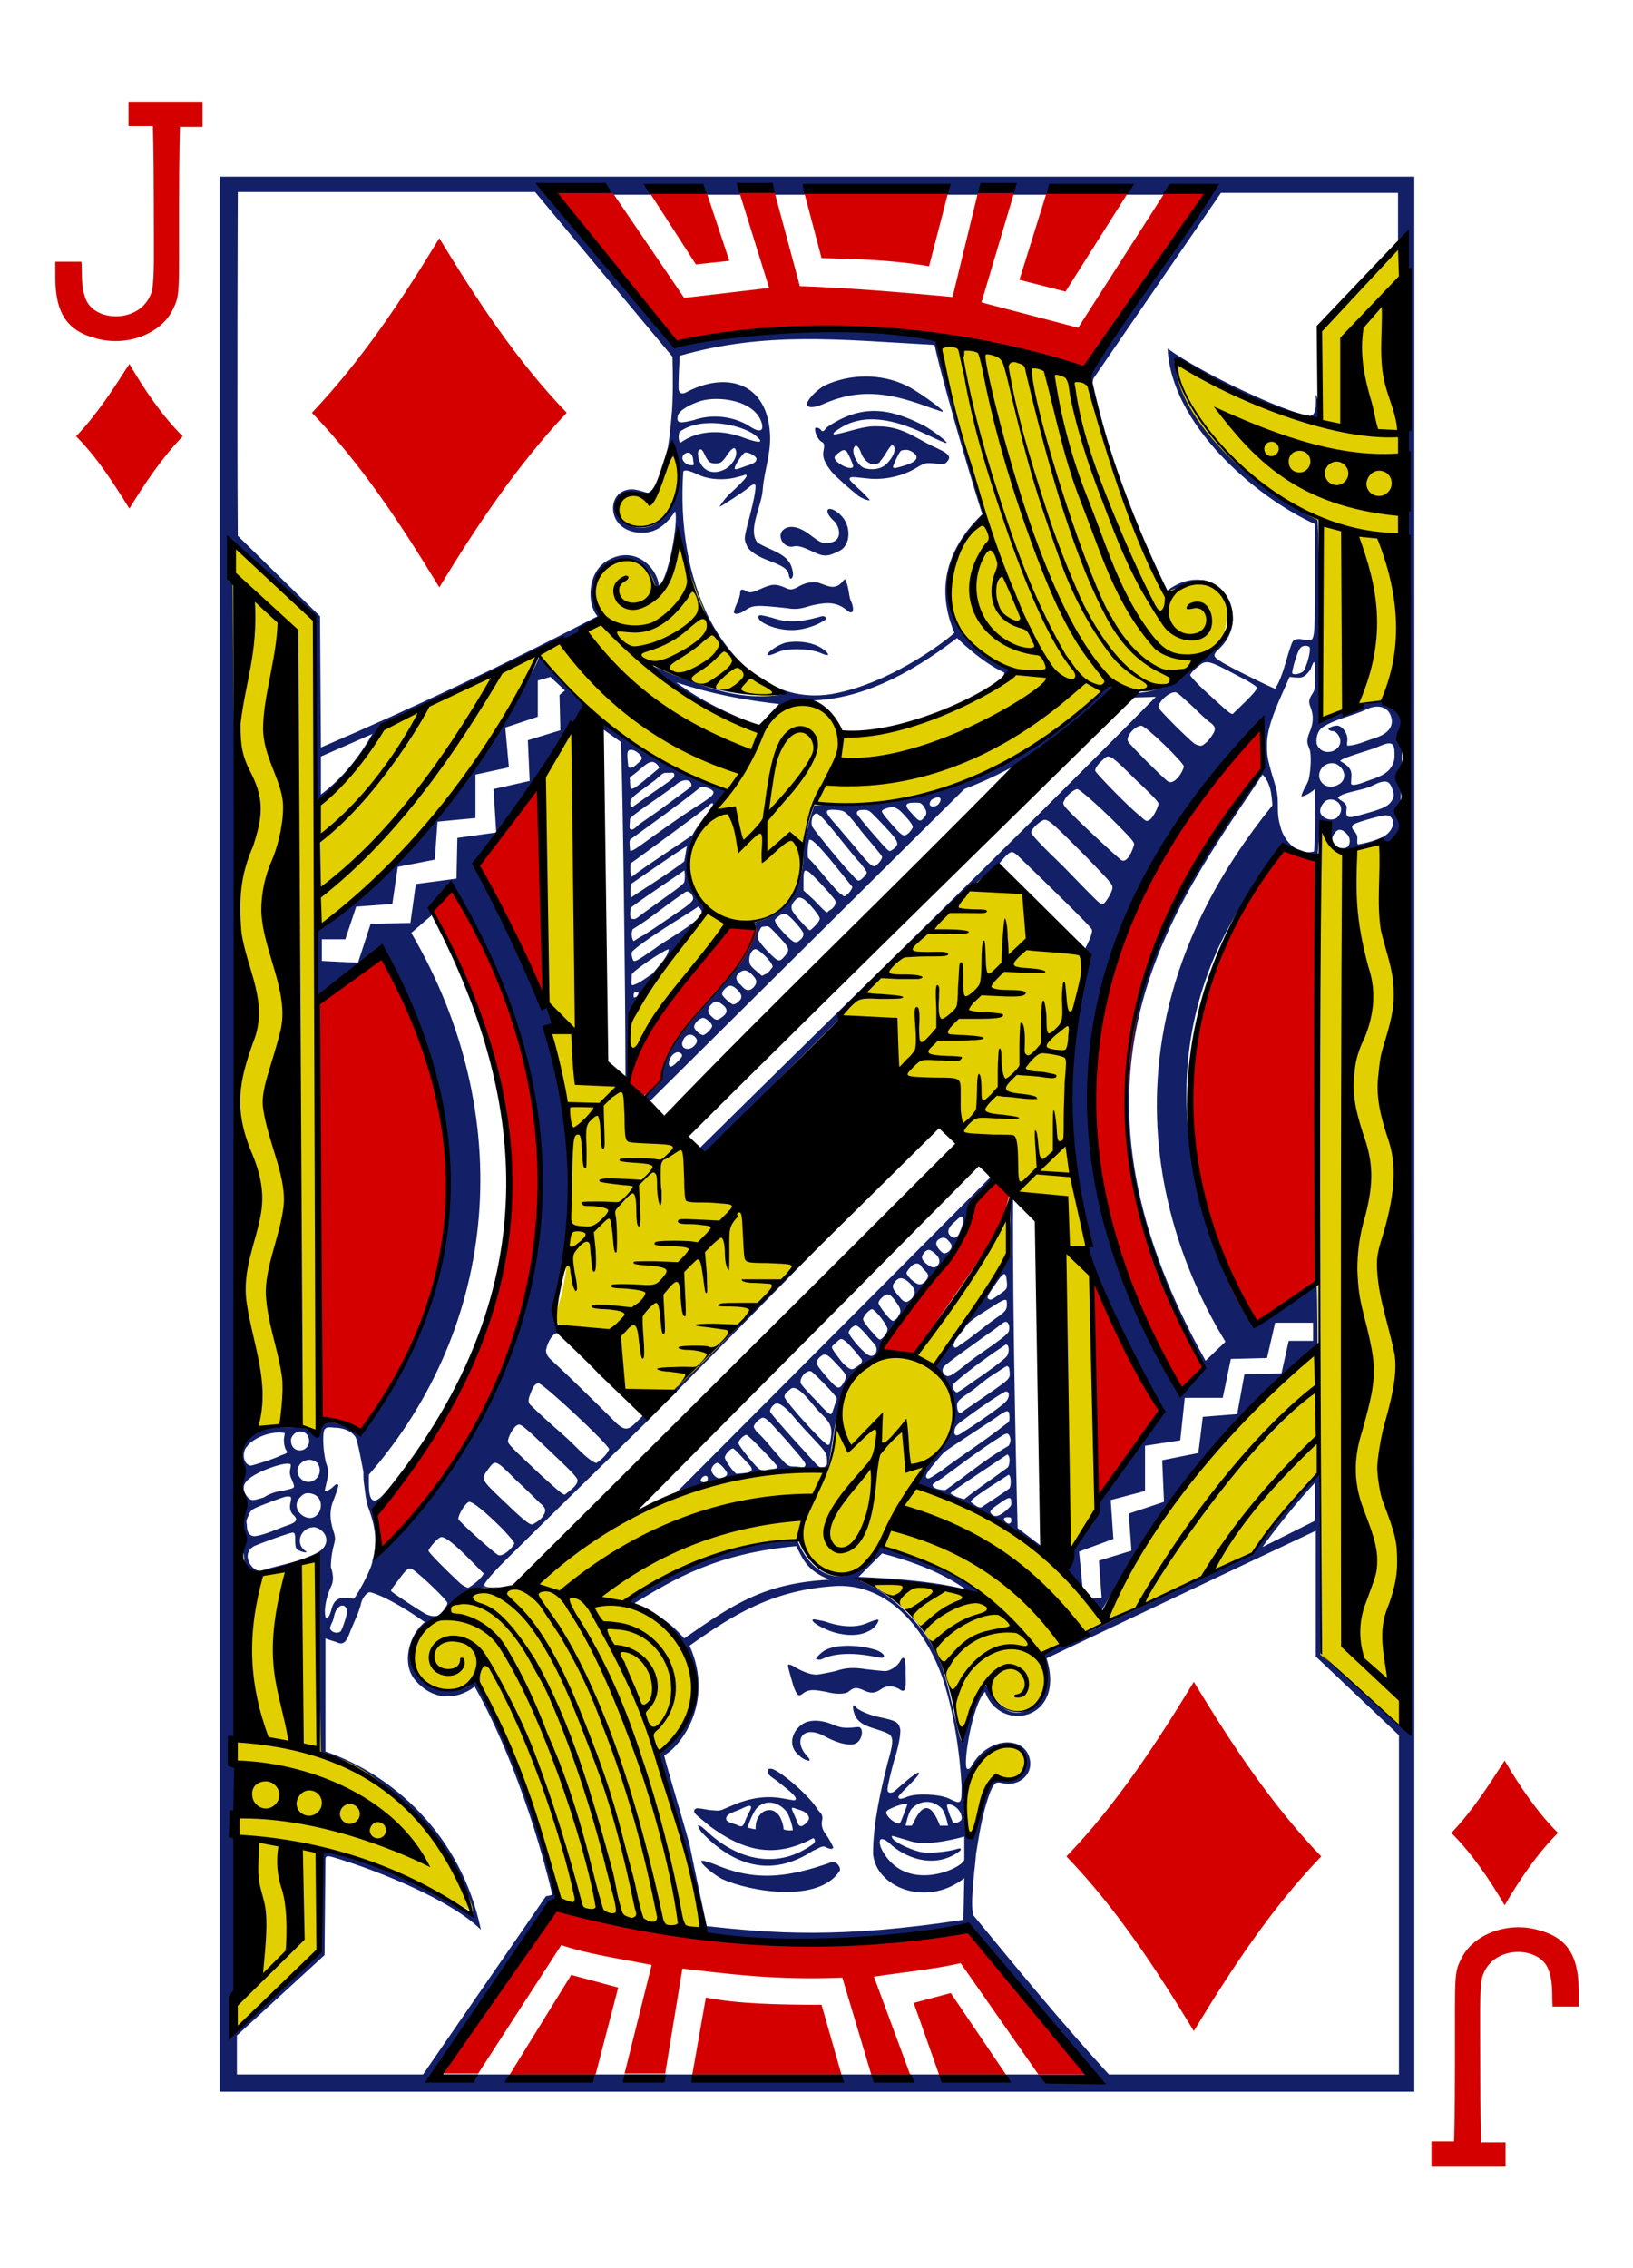 <?xml version="1.0" encoding="utf-8"?>
<!-- Generator: Adobe Illustrator 23.0.1, SVG Export Plug-In . SVG Version: 6.00 Build 0)  -->
<svg version="1.1" xmlns="http://www.w3.org/2000/svg" xmlns:xlink="http://www.w3.org/1999/xlink" x="0px" y="0px"
	 viewBox="0 0 180 250" style="enable-background:new 0 0 180 250;" xml:space="preserve">
<style type="text/css">
	.st0{fill:#FFFFFF;}
	.st1{fill:#E2CF00;}
	.st2{fill:#131F67;}
	.st3{fill:#D40000;}
	.st4{fill:#100F08;}
</style>
<g id="white-background">
	<rect class="st0" width="180" height="250"/>
</g>
<g id="Layer_1">
	<g id="g7094_1_" transform="matrix(0.996,0,0,0.997,10.377,-8.14)">
		<path id="path7130-4_1_" class="st3" d="M3.9,64.4c-1.8-2.9-3.6-5.7-5.9-8c2.3-2.4,4.1-5.2,5.9-8c1.7,2.9,3.6,5.7,5.9,8
			C7.5,58.8,5.6,61.6,3.9,64.4z"/>
		<path id="path7134-0_1_" class="st3" d="M156.1,218.8c-1.7-2.9-3.6-5.7-5.9-8c2.3-2.4,4.1-5.2,5.9-8c1.7,2.9,3.6,5.7,5.9,8
			C159.7,213.1,157.8,215.9,156.1,218.8z"/>
		<path id="path7136-1_1_" class="st3" d="M38.2,73.1c-4.2-6.9-8.6-13.6-14.1-19.3C29.6,48,34,41.4,38.2,34.5
			c4.2,6.9,8.6,13.6,14.1,19.3C46.9,59.5,42.4,66.2,38.2,73.1z"/>
		<path id="path7154-5_1_" class="st3" d="M121.7,232.7c-4.2-6.9-8.6-13.6-14.1-19.3c5.5-5.7,9.9-12.4,14.1-19.3
			c4.2,6.9,8.6,13.6,14.1,19.3C130.3,219.1,125.9,225.8,121.7,232.7z"/>
		<path id="path6263-5_1_" class="st2" d="M13.9,239.4V27.7h132.2v211.7H13.9z M61.5,62.9c-4.7-1.3-4.6,3.4-1.2,3.6
			c3.9,0.3,5.5-6.2,3.7-8.8C64,57.7,62.4,62.6,61.5,62.9z M30.8,89.3l-5.7,2.5l0,4.2C27.5,94.2,29.3,91.9,30.8,89.3L30.8,89.3z
			 M69.5,215.9c-1.1-0.6-2.5-1.8-2.3-2c0.1-0.1,0.7,0.1,1.3,0.3c4.4,1.9,7.9,1.7,13.2-0.2c0.4-0.1,1,0.6,0.8,1
			C80.2,218.6,72.6,217.3,69.5,215.9L69.5,215.9z M67.2,210.7c-1-1.5,0.3-0.4,0.8,0.1c3.3,3,7.7,4.1,11.6,1.2
			c0.2-0.2,0.2-0.4,0.1-0.5c-0.1-0.3-0.1,0-1.7,0.6c-3.7,1.4-6.8,0.2-9.8-2c-1.2-1-1.8-1.4-1.8-1.7c0-0.2,0.2-0.4,0.6-0.3
			c0.3,0,1,0.2,1.5,0.2c0.9,0.1,0.8,0,1.8-0.4c2-0.9,3.9-1.3,6-0.9c0.5,0.1,1.1,0.2,1.2,0.2c0.5-0.2-0.2-0.8-2-2.2
			c-0.4-0.3-0.8-0.5-0.9-0.8c-0.2-0.4,0-0.5,0.3-0.5c0.7,0,4,2.7,5.1,4.4c0.3,0.5,0.6,0.5,0.6,1.1c-0.1,0.5-0.2,1,0.4,1.8
			c0.4,0.5,0.8,1.4,0.8,1.4c0,0-0.1,0.3-0.5,0.1c-0.2,0-0.3-0.2-0.6-0.2c-0.3,0-0.7,0.3-1.2,0.5C74.9,215.8,70.7,214.4,67.2,210.7
			L67.2,210.7z M77.3,210.5c0.1,0-0.3-1.7-0.8-2.2c-0.9-1-2.3-1.2-3.2-0.2c-0.5,0.6-1,2.1-1,2.1s0.7,0.2,0.9,0.2
			c0-0.4,0-1.3,0.8-1.9c0.4-0.3,1.1-0.3,1.4,0c0.6,0.3,0.9,1.5,0.9,1.9C76.7,210.6,77.5,210.5,77.3,210.5L77.3,210.5z M71.7,208.1
			c-0.6,0.3-1.5,0.5-1.7,0.9c-0.3,0.6,0.6,0.7,1.1,0.9c0.6,0.3,0.7,0.2,0.9-0.3c0.1-0.3,0.3-0.7,0.5-1.1
			C73,207.6,72.5,207.7,71.7,208.1z M78.8,209.7c0.4-0.4,0.4-0.6,0.1-1c-0.2-0.2-0.6-0.4-1-0.5c-0.6-0.2-0.9-0.4-0.5,0.4l0.5,1.2
			C78.1,210.2,78.4,210.1,78.8,209.7z M17.3,170.2c0.2,0,2.5-0.7,3.3-1.1c0.8-0.3,0.9-0.3,0.6-0.7c-0.1-0.2-0.2-0.6-0.2-1.1l0.1-0.7
			c-1.4-0.3-3.5,0.5-4.2,1.5C16.4,168.6,16.4,170,17.3,170.2L17.3,170.2z M17,173.7c0.4,0.4,0.5,0.4,1.8,0c0.4-0.3,1.4-0.7,2-0.7
			c1.5-0.4,1.5-0.2,1.1-1.2c-0.2-0.4-0.3-0.8-0.2-1.2c0.1-0.5,0.1-0.6-0.1-0.6c-0.7-0.2-4.1,1-4.8,2C16.4,172.5,16.5,173.1,17,173.7
			z M96.4,207.1c0.1,0.8,0.1,2,0.1,2.6c0,1.3,0.5,1.6,1,0.9c0.5-1.7,0.8-4.3,2-5.6c1-0.3,2.1,0.2,2.8-0.4c1.6-1.5,0.3-3.2-1.1-3.3
			C98.4,201.2,96.2,204.7,96.4,207.1z M103.6,203c0.1,1.6-1.5,2.7-3.1,2.3c-0.7-0.2-0.9,0-1.3,0.9c-1,2.6-1.3,5.2-1.6,6.9
			c-0.1,1.5-0.7,5.5-0.3,6.8c4.7,5.7,9.6,11.7,15,17.6h32.1v-37.5l-9.2-8.7l0-13.9c-10,4.7-19.9,9.4-29.8,14.1
			c2.2,6.9-5.2,8.3-6.8,3.7c-1.4,1.3-2.5,8.1-2,8.5c0,0,0.2,0.2,0.5-0.3c0.5-0.9,1.2-1.6,1.9-2C101,200.2,103.4,200.8,103.6,203z
			 M78.1,202.3c-1.6-1.2-0.7-3.1,0.6-3.7c0.7-0.3,1.8-0.3,3,0.2c1.1,0.5,1.7,0.4,2.8,0.3c0.7-0.1,0.6,1.4-0.2,1.8
			c-0.5,0.3-1.8,0.1-3.3-0.7c-2.6-1.5-3.7,0.4-2.1,2.1C79.8,203.3,78.3,202.6,78.1,202.3L78.1,202.3z M24.9,179.7
			c1.4-0.9,0.8-2.4-0.5-2.7c-1.7,0-2.2,2-0.9,2.7c0,0.2-0.6,0-1-0.2c-0.5-0.4,0-1.9-0.5-1.9c-0.4,0-3.9,1.3-4.3,1.5
			c-1.6,0.9-0.1,3,0.8,2.7C20.4,181.2,23.1,180.8,24.9,179.7z M16.9,176.7c0,0.9,0.3,1.3,0.9,1.3c1.3-0.2,2.4-0.8,3.6-1.2
			c0.9-0.3,1.3-0.6,0.6-1.2c-0.2-0.2-0.4-0.6-0.3-1.2c0.2-0.8,0.1-0.8-0.3-0.8c-0.3,0-1.1,0.3-2.9,1c-1,0.4-1.2,0.5-1.4,1.1
			C16.9,176.1,16.8,176.3,16.9,176.7L16.9,176.7z M27.3,188.5c0.2-0.3,0.7-1.8,0.7-2.2c-0.1-0.7-0.6-0.8-1-0.4
			c-0.5,0.5-0.4,1.2-0.7,1.7c-0.1,0.2-0.2,0.5-0.2,0.6C26.3,188.7,27,188.8,27.3,188.5L27.3,188.5z M31.4,179.8
			c16-17,26-40.5,8.6-72.9c-1.1-1-2.6,2.3-2.7,2.5l-2.2,1.9c11.8,20.2,9.7,43.4-4.7,59.9l0,1c0,2.3,0.7,2.2,1.7,1.1
			c1-1.1,0.3-0.2-0.1,0.2c-0.4,0.4-0.9,1.1-1.1,1.3C31.1,176.3,32,178.9,31.4,179.8L31.4,179.8z M30.3,174.7
			c-0.2-0.5-0.3-1.5-0.4-2.3c-0.1-0.5-0.1-1-0.1-1.5c-0.2-1-0.6-3.4-0.9-3.9c-0.4-0.6-1.3-1-2.3-1c-0.9-0.1-0.9,0-1.1,0.2
			c-0.3,0.5-0.1,2.9,0.2,3.8c0.4,1,0.1,1.6-0.1,2.6c-0.1,0.4-0.1,0.4,0,0.4c0.8-0.1,1.1-1,1.4-0.7c0.1,0.1-0.2,0.9-0.5,1.7
			c-0.4,0.9-0.5,2,0,3.5c0.3,0.8,0.1,1.1,0,1.6c-0.1,0.3-0.3,1.3-0.3,2.3c0.4,1.2,0.2,1.8,0,2.2c-0.5,1.1-0.8,2.5-0.6,3.3
			c0.1,0.4,0.4,0.1,0.6-0.6c0.3-1.2,0.7-1.5,1.7-1.5c0.7,0,0.8,0.3,1-0.1c0.5-0.7,1.9-3.3,1.9-4C31.3,178.9,31.3,177.4,30.3,174.7
			L30.3,174.7z M38,186.8c0.4-0.2,1.1-1.1,1.1-1.4c0-0.3-2.7-2.9-3.8-3.7c-0.5-0.3-0.7-0.1-1.6,1.1c-0.8,1.1-0.9,1.1-0.8,1.3
			c0.2,0.2,2.9,2,3.8,2.5C37.1,186.8,37.6,186.9,38,186.8L38,186.8z M43.1,182.1c-0.4-0.3-3.6-3.9-4.6-4c-0.4-0.1-1.5,1.3-1.5,1.5
			c0,0.2,2,2.2,3.4,3.5c0.4,0.4,0.9,0.6,1,0.6C41.8,183.5,43,182.6,43.1,182.1z M46.5,178.8c0-0.2-0.4-0.6-1.2-1.5
			c-2.2-2.2-3.4-3.1-3.8-3.1c-0.4,0.1-1.2,1.4-1.2,1.9c0.1,0.3,3.8,3.6,4.3,3.9C45.1,180.5,46.4,179.2,46.5,178.8L46.5,178.8z
			 M49.9,175.3c0.1-0.3-0.1-0.6-0.6-1c-0.3-0.3-1.5-1.5-2.6-2.5c-2.3-2.3-2.3-2.3-3.1-1.2c-0.8,1.1-0.8,1.1,1.5,3.3
			c2.4,2.3,3,2.8,3.4,2.8C49.1,176.4,49.7,176,49.9,175.3z M24.1,173.3c-0.4-0.1-0.8-0.1-1.1,0.2c-1.7,1.4,0.7,3.3,1.7,2.1
			C25.3,175,25.3,173.6,24.1,173.3L24.1,173.3z M53.5,171.8c0-0.2-0.5-0.8-2.2-2.4c-4.3-4.1-4.1-3.9-4.6-3.6
			c-0.3,0.2-0.9,1.2-0.9,1.7c0,0.3,0.4,0.7,3.6,3.7c1.9,1.7,2.4,2.2,2.7,2.2C52.7,172.9,53.5,172.4,53.5,171.8L53.5,171.8z
			 M24.2,171.9c0.8-0.4,1-1.3,0.5-2c-0.9-0.8-2.2-0.1-2.2,0.9C22.6,171.8,23.5,172.2,24.2,171.9z M57,168.4c0-0.5-7.3-7.3-7.8-7.3
			c-0.4,0-0.6,0.3-0.9,1.1c-0.3,0.7-0.3,1.1,0.1,1.4c0.5,0.5,1.9,1.8,3.3,3c0.8,0.7,1.7,1.6,2,1.9c0.8,0.8,1.6,1.4,1.9,1.4
			C56,169.6,56.6,169.2,57,168.4L57,168.4z M23.8,167.5c0-0.3-0.1-0.6-0.3-0.8c-0.5-0.5-1.4-0.3-1.7,0.5
			C21.6,168.9,23.7,168.9,23.8,167.5z M29.2,114.6l1.4-4.3l4.4-0.1l0.6-4.3l4.5-0.6l0.1-4.5l4.3-0.6l-0.3-4.8l4-0.9L48,90l3.6-1.1
			L51.5,85l0.6-0.5L50.5,83l-1.4,0.4l0,4l-3.6,1.2l0.4,4.4l-3.7,0.8l0,4.8L38,99l-0.3,4.2l-4.1,0.8l-0.6,4.1l-4,0.3l-1.2,3.6l-2.6,0
			v2.4L29.2,114.6z M76.8,192.4c-0.1-0.3,0.2-0.3,0.8,0.1c0.7,0.4,1.6,0.8,2.3,0.8c0.3,0,1.3-0.2,2.2-0.4c1.1-0.4,2.1-0.4,3.3-0.2
			c0.9,0.1,1.8,0.2,2,0.2c0.6,0.1,1.6-0.6,1.8-1.1c0.7-1.2,0.6,1,0.6,1.3c0,1.1,0.2,2.5-0.7,1.8c-0.5-0.3-1.3-0.5-2,0
			c-0.7,0.5-1.2,0.5-2,0.1c-0.7-0.3-1-0.3-1.5,0.1c-0.5,0.5-1.9,0.3-2.6,0.1c-1.2-0.2-1.9-0.4-2.7,0.3c-0.4,0.2-0.5,0.1-0.9-0.9
			C77.1,193.6,76.8,192.5,76.8,192.4L76.8,192.4z M79.9,191.6c-0.1-0.1,0.6-0.8,1-1c1.3-0.7,3.9-0.6,5.7,0c1,0.4,1.1,1,0.2,0.8
			c-1.9-0.4-4.4-0.7-6.3,0.2C80.4,191.7,79.9,191.6,79.9,191.6L79.9,191.6z M81.5,188.5c-1.3-0.5-2-1-2-1.2c0-0.2,0.3-0.1,1.3,0.1
			c1.4,0.5,3.1,0.8,4.5,0.3c1-0.4,1.5-0.6,1.5-0.4c0,0.2-0.4,0.9-1.1,1.2C84.4,189.2,82.6,188.9,81.5,188.5z M110.5,184.9l1-0.1
			l-0.3-4.1l3.6-1.1l-0.3-4.1l3.9-1.3l-0.2-4.6l4-0.8l0.5-4l3.8-0.3l0.8-4.4l4.1-0.1l0.8-3.6l2.7,0l0-2l-4.2,0l-0.9,3.9l-4,0.1
			l-0.9,4.3l-4.2,0l-0.5,4.7l-3.9,0.6v5l-3.8,1l0.3,4.3l-3.8,1.4l0.4,4.1L110.5,184.9z M135.9,88.6c-0.5,0.4-0.7,1.1-0.6,1.8
			c0.5,1.4,2.4,1,2.6-0.1c0.1-0.4-0.2-1.1-0.7-1.3c-0.1,0-0.4,0-0.6-0.2c-0.1-0.1,0.6-0.5,1.1-0.4c0.6,0.2,1,0.9,1,1.5
			c0,0.2-0.1,0.6,0,0.7c0.9,0,2-0.5,2.9-0.8c1.7-0.5,2.3-1.4,1.9-2.5c-0.3-0.9-1.3-1.3-2.5-0.8C139.4,87.3,137.4,87.6,135.9,88.6
			L135.9,88.6z M65.3,189.3c5.6-3.9,8.9-6.1,16.1-6.5c-2.6-1-3-2.4-3.7-3.7c-8.9,0.8-13.6,3.7-17.9,6.3
			C61.5,186.2,63.4,187.1,65.3,189.3z M96.5,183.9c-2.7-1.9-5.9-3.1-9.3-4l-2.6,2.6C84.5,182.5,92.1,182.7,96.5,183.9L96.5,183.9z
			 M122.6,158.8c-17.5-26.8-5.8-50.3,6.4-65.3c0.4-0.5,0.5-0.5,0.4-0.9c-0.1-0.5-0.3-3.1-0.2-4.6c-22.5,22.2-23.1,51.1-9,74
			C121.3,161.1,123.3,159.9,122.6,158.8L122.6,158.8z M125.2,156.5c-2.9-4.8-18.2-30.5,5.2-59.3c0,0-0.1-1.5-0.3-2
			c-0.3-1-0.8-1.4-0.8-1.4c-9.8,14.7-24.1,33-6.3,64.8L125.2,156.5z M111.8,108c0.3-0.3,0.9-1.3,0.9-1.7c0-0.4-0.3-0.7-2.9-3.4
			c-3.5-3.5-4.1-4.1-4.6-4.1c-0.4,0-1.5,1-1.5,1.4c0,0.2,1,1.3,3.5,3.7C111.7,108.5,111.4,108.3,111.8,108L111.8,108z M115.1,101.5
			c0-0.2-0.3-0.6-1.1-1.4c-2-2.1-4.9-4.7-5.2-4.7c-0.3,0-1.2,0.7-1.4,1.2c-0.2,0.3-0.2,0.4,0,0.7c0.4,0.6,4.9,4.8,6.2,5.9
			C114.3,103.8,115,102,115.1,101.5L115.1,101.5z M116.8,98.8c0.4-0.2,1-1.5,1-1.8c0-0.2-1.2-1.4-2.6-2.7c-2.7-2.7-2.9-2.8-3.5-2.2
			c-0.6,0.5-1,1.1-0.9,1.3c0.1,0.3,4.1,4.4,5,5C116.4,99,116.5,99,116.8,98.8z M137.5,98.6c1.3-1.2-0.2-2.5-1.2-1.9
			c-0.4,0.3-0.7,0.9-0.6,1.3C135.9,98.6,136.8,99,137.5,98.6z M140,98.3c2.2-0.6,3.2-0.9,3.6-1.6c0.3-0.5,0.3-0.7,0-1.5
			c-0.3-0.7-0.7-0.9-2.1-0.2c-0.9,0.5-3,0.7-3.7,1.2c-0.3,0.2-0.1,0.2,0.1,0.4c0.5,0.3,0.8,0.6,0.7,1
			C138.5,98.5,138.6,98.7,140,98.3L140,98.3z M137.7,94.9c1-0.5,0.8-1.8-0.3-2.3c-1.5-0.4-2.5,1.4-1.3,2.3
			C136.4,95.2,137.3,95.2,137.7,94.9z M141.2,94.4c1.5-0.5,2.1-0.9,2.5-1.7c0.3-0.7,0.2-1,0.2-1.6c-0.1-1-0.6-0.9-2-0.3
			c-0.7,0.3-4,1.2-4,1.5c1.6,0.9,1.2,1.4,1.2,2.5C139.2,95.1,139.9,94.9,141.2,94.4L141.2,94.4z M120.6,92.9c0-0.4-4.2-4.5-4.7-4.5
			c-0.7,0-1.7,1.1-1.5,1.7c0.1,0.3,4,4.2,4.5,4.5C119.6,94.9,120.5,93.5,120.6,92.9z M123,90.3c0.2-0.1,0.5-0.5,0.7-0.8
			c0.5-0.7,0.4-1-0.1-1.4c-0.2-0.1-1.1-0.9-2-1.8c-0.9-0.8-1.7-1.6-1.9-1.6c-0.7-0.1-2,1.1-1.9,1.7c0.1,0.3,3.3,3.5,4,4
			C122.4,90.7,122.6,90.7,123,90.3z M128.7,84.2c0-0.1-0.7-0.6-1.9-1.2c-3.6-1.9-3.7-2-4.8-1c-0.4,0.3-0.7,0.7-0.7,0.8
			c0,0.1,0.8,1,1.8,1.9c2.1,1.9,2.6,2.4,2.9,2.4C126.6,86.5,128.6,84.7,128.7,84.2z M133.8,82.4c0.4-0.5,0.9-2.4,0.7-2.7
			c-0.2-0.2-0.8-0.2-1,0.1c-0.3,0.2-1,2.6-0.9,2.8C132.7,82.8,133.4,82.7,133.8,82.4L133.8,82.4z M94.5,160.3c0.3,0,1-0.5,2-1.3
			c1-0.9,4.3-2.9,4.7-3.6c0.2-0.5,0-1.1-0.3-1.1c-0.3,0-0.3,0.2-2.5,1.7c-1.5,1.1-4.1,2.9-4.4,3.3C93.7,159.8,94.1,160.3,94.5,160.3
			z M94.2,172.9c2.2-1.5,4.1-3.2,7-4.9c0.2-0.3,0.3-0.7,0.1-1.1c-0.2-0.4-0.4-0.3-1.3,0.3c-2.2,1.4-4.4,3.1-6.2,4.4
			c-0.6,0.4-1.1,0.6-1,0.8C92.9,172.8,93.9,172.9,94.2,172.9z M96.3,173.9c1.5-1.2,3.2-2.3,4.8-3.5c0.2-0.2,0.3-1,0.1-1.3
			c-0.2-0.2,0-0.2-0.5,0.1c-0.6,0.4-4.5,3-5.2,3.5c-0.4,0.3-0.8,0.5-0.7,0.6C95.4,173.7,95.9,173.8,96.3,173.9L96.3,173.9z
			 M98.2,174.8c0.3-0.2,2.9-1.9,3.1-2.1c0.2-0.3,0.2-1.4-0.1-1.5c-0.7,0.5-4.2,2.6-4.2,3C97.5,174.6,97.9,174.9,98.2,174.8
			L98.2,174.8z M101,175.1c0.4-0.4,0.5-0.4,0.5-0.8c0-0.7-0.2-0.7-1.2,0c-0.7,0.5-1.2,0.8-1.1,1.1C99.7,176.2,100.5,175.5,101,175.1
			L101,175.1z M101.3,176.6c0.2-0.1,0.2-0.2,0.2-0.4c0-0.3-0.1-0.3-0.4-0.3C100.2,175.9,101,176.7,101.3,176.6z M91.1,172.4
			c0.4-1.3,0.9-2.3,1.8-3.2c3.5-3.1,2.5-6.9,0.2-10.1c2.9-4,5.8-8.3,8.3-12.2l0-6.3l0.3,0c-0.1,13.8,0.5,36.5,0.5,36.5l2.9,2.2
			l-0.4,0.2C105.1,179.5,96.3,174,91.1,172.4L91.1,172.4z M93.7,170.8c2.4-1.8,4.8-3.3,7.2-5.2c0.3-0.2,0.4-0.2,0.4-0.7
			c0-0.9-0.2-0.9-1.1-0.3c-0.4,0.3-1.9,1.3-3.3,2.2c-1.5,1-2.8,1.8-3.1,2.2c-1.4,1.6-1.9,2.3-1.7,2.5
			C92.3,171.8,92.6,171.5,93.7,170.8L93.7,170.8z M96.3,166.4c1.3-0.8,4.3-2.9,4.5-3.2c0.5-0.4,0.6-1.2,0.1-1.2
			c-0.2,0-2.5,1.5-4.5,3c-1,0.7-1.2,0.9-1.2,1.6C95.3,167,95.6,166.9,96.3,166.4z M97.6,163.2c3.9-2.7,3.8-2.5,3.7-3.5
			c0-0.3-0.1-0.5-0.3-0.5c-0.1,0-0.8,0.5-1.6,1c-0.8,0.5-1.7,1.3-2.1,1.6c-1.3,0.9-1.8,1.2-1.8,1.7c0,0.5,0.1,0.9,0.4,0.9
			C96,164.3,96.7,163.8,97.6,163.2z M97,161.1c1.8-1.2,3.7-2.6,4-3c0.3-0.4,0.3-1.3-0.1-1.3c-1.8,1.2-3.9,2.7-5.4,4
			c-0.2,0.2-0.4,0.3-0.5,0.6c0,0.3,0.3,0.7,0.5,0.7C95.7,162,96.2,161.7,97,161.1L97,161.1z M95.9,156.8c1.4-0.9,2.6-2,3.9-2.9
			c1-0.7,1.3-0.9,1.2-1.8c0-0.5-0.5-0.2-2.2,0.9c-1.3,0.8-1.8,1.2-2.3,1.7c-0.3,0.7-1.3,1.4-1.4,2.2
			C95.2,157.3,95.4,157.2,95.9,156.8L95.9,156.8z M100,151.4c1-0.7,1.1-0.7,1-1.6c-0.1-1.1-0.3-1.1-1.3,0.4c-0.7,1-0.9,1.3-0.8,1.5
			C99.2,152,99.4,151.8,100,151.4z M96.2,143c-0.1-0.5-0.3-0.4-0.8,0.1c-1,0.8-1.1,1.4-0.5,1.8c0.3,0.2,0.6,0.1,0.8-0.3
			C96.1,143.7,96.2,143.3,96.2,143z M90.8,150.9c-0.1-0.5-0.7-1.1-1.1-1.3c-0.4-0.2-0.7-0.2-1.1,0.3c-0.4,0.5-0.2,0.8,0.4,1.5
			c0.4,0.5,0.6,0.7,0.9,0.7C90.3,152,90.9,151.4,90.8,150.9L90.8,150.9z M70,170.9c-0.3-0.5-0.9-1.1-1.1-1c-0.3,0.1-0.6,0.5-0.6,0.8
			c0.1,0.5,0.6,0.9,0.9,0.9C69.8,171.5,70.2,171.3,70,170.9z M72.5,170.1c-0.6-0.6-1.6-1.8-1.8-1.8c-0.3,0-0.9,0.7-0.9,1
			c0,0.3,1,1.7,1.3,1.8C71.9,171,73.4,171.1,72.5,170.1z M75.6,170.3c-0.1-0.3-3.2-3.5-3.4-3.5c-0.3,0-0.9,0.6-0.9,0.9
			c0,0.2,1,1.5,1.9,2.5c0.5,0.5,0.5,0.5,1.1,0.5C75,170.5,75.8,170.6,75.6,170.3L75.6,170.3z M81.1,169.5c0-0.7-0.3-1-1.7-2.5
			c-0.5-0.5-1.4-1.5-1.9-2.1c-1-1.2-1.5-1.5-1.9-1.6c-0.3,0-0.8,0.5-0.8,0.9c0,0.2,2.6,3.1,4.9,5.6c0.5,0.6,0.7,0.7,1.2,0.5
			C81.2,170.1,81.1,169.8,81.1,169.5L81.1,169.5z M77.1,161.7c-0.5,0.4-0.7,0.6-0.7,0.9c0,0.4,4.4,5.3,4.8,5.3c0.2,0,0.2,0,0.3-0.6
			c0.3-1.6-0.2-2-1.3-3.1C79.5,163.5,77.9,161.1,77.1,161.7L77.1,161.7z M84.9,158.4c-1.2-1.5-1.9-2.2-2.2-2.2
			c-0.2,0-0.4,0.2-0.7,0.5c-0.5,0.4-0.4,0.4-0.1,0.9c0.2,0.3,0.6,0.8,0.9,1.2c0.7,0.7,1,0.9,1.4,0.6
			C84.5,159.2,85.2,158.8,84.9,158.4z M84.3,154.7c-0.3,0-0.8,0.5-0.8,0.8c0,0.2,1,1.5,1.7,2.1c0.6,0.5,0.8,0.6,1.2,0.3
			c0.3-0.4,0.2-0.8,0-1.1C85.9,156.3,84.8,154.8,84.3,154.7L84.3,154.7z M87.8,155.1c0-0.4-1.3-2.1-1.7-2.2c-0.3,0-1,0.8-1,1.1
			c0,0.2,0.3,0.6,0.7,1.1c0.9,1,1.1,1.3,1.3,1.1C87.4,156,87.8,155.5,87.8,155.1z M89.2,153.3c0.1-0.4-0.1-0.7-0.6-1.4
			c-0.6-0.8-0.9-0.8-1.5-0.2c-0.2,0.2-0.3,0.4-0.3,0.5c0,0.3,1.3,2,1.6,2C88.8,154.1,89,153.7,89.2,153.3L89.2,153.3z M86.9,157.4
			c-0.1,0.5-0.3,0.9-0.9,1.1c-4.1,2.9-3.9,7.6-4.8,12c-6.6-0.1-17,2.6-16.9,2.8l34.9-35c0,0,0.4,0.1,0.2,0.4c-2.8,2-2.6,5.9-4.5,7.9
			C91.8,150.4,88.9,153.6,86.9,157.4L86.9,157.4z M67.9,171.7c0.1-0.4-0.3-0.5-0.6-0.2c-0.3,0.3-0.2,0.6,0.3,0.5
			C67.8,172,67.9,171.9,67.9,171.7z M78.7,170.2c0.1-0.3-0.2-0.6-2-2.7c-1.9-2.1-2.3-2.6-2.7-2.6c-0.3,0-1,0.7-1,1
			c0,0.1,0.3,0.6,0.7,0.9c0.4,0.4,1.1,1.2,1.5,1.7c0.8,0.9,1.2,1.4,1.5,1.6c0.3,0.2,0.5,0.2,1,0.2C78.5,170.4,78.6,170.4,78.7,170.2
			z M81.9,163.7c0.1-0.4,0.3-0.8,0.3-0.9c0-0.3-2.4-2.7-2.8-3c-0.5-0.3-1.4,0.7-1.2,1.3c0.1,0.2,0.8,1,1.6,1.8
			c1,1.1,1.5,1.6,1.7,1.6C81.7,164.5,81.7,164.2,81.9,163.7z M82.9,161.1c0.2-0.3,0.3-0.6,0.3-0.8c0-0.2-0.4-0.7-1-1.3
			c-1.1-1.2-1.3-1.3-1.9-0.8c-0.6,0.6-0.4,0.8,0.6,2C82.2,161.7,82.4,161.9,82.9,161.1L82.9,161.1z M92,149.8c0.4-0.5,0.4-0.7,0-1.1
			c-0.2-0.2-0.4-0.4-0.5-0.6c-0.3-0.4-0.8-0.3-1.2,0.2c-0.2,0.2-0.4,0.5-0.4,0.6c0,0.1,0.2,0.4,0.5,0.7
			C91.2,150.3,91.5,150.3,92,149.8L92,149.8z M93.4,148c0.3-0.4,0.1-0.9-0.4-1.3c-0.5-0.4-0.7-0.5-1.1-0.1c-0.4,0.5-0.4,0.7,0.1,1.2
			C92.7,148.4,93.1,148.4,93.4,148z M94.6,146.5c0.4-0.4,0.4-0.7,0-1.1c-0.3-0.4-0.6-0.5-1-0.3c-0.6,0.3-0.5,0.8,0.1,1.4
			C94,146.8,94.2,146.8,94.6,146.5z M67.8,221.1c7.2,0.8,14.8,1.4,28.4-0.7l0.1-4.6c-4.2,3.3-9.8,1-10.1-2.7c0-3.4,0.9-7.2,1.6-10
			c0.6-2.1,0.7-2.8,0.2-3.2c-1.2-0.7-3.2-0.7-3.8-2.1c-0.3-0.7-0.3-1.5,0.1-0.9c0.2,0.3,1.5,0.9,2.6,1.1c1.8,0.4,2.1,0.5,2.3,1.3
			c0.1,0.5-0.2,2.1-0.7,3.6c-0.3,1.1-0.7,2.7-0.7,3.1c0,0.4,0.3,0.4,0.6,0.3c0.1,0,0.8-0.7,1.2-1c1.8-1.6,2.3-1.5,0.8,0
			c-0.6,0.6-1.4,1.4-1.4,1.5c0,0.3,0.3,0.3,1,0c1-0.4,3.5-0.3,4.6,0.2c1.4,0.7,1.4,0.6,1.4-1.4c-0.2-3.8-0.9-8.3-2.1-11.9
			c-1.9-5.4-5.9-10.4-11.7-10.2c-7.1,0.4-11.5,3.2-16.3,6.6c2.9,6.5-1.3,11.4-2.8,12.1c-0.1,0.1,1.9,6.6,2.8,9.9
			C66.5,215.1,67.8,221.1,67.8,221.1L67.8,221.1z M98.3,65c-0.2-0.4-4.1-13.3-5.3-18.7c-10.7-0.6-18.7-1.5-28.2,1.2
			c0,0-0.2,3.6-0.1,3.8c0.1,0.4,0.4,0.4,0.7,0.3c4.4-2.4,9.1-1.3,9.4,4.6c0.1,2.2-0.6,3.8-0.8,6c-0.1,1.9-1.6,4.3-0.7,5.8
			c0.1,0.2,0.7,0.5,1.6,0.9c1.6,0.7,2.2,1.3,2.4,2.4c0.2,0.7-0.3,1.2-0.4,0.5c-0.1-0.5-0.2-0.9-2.1-1.6c-1.9-0.7-2.5-1.4-2.6-1.8
			c-0.3-0.6-0.2-0.9,0-1.8c0.5-1.9,1-3.8,1-4.7c0-0.3-0.4-0.2-0.8,0.2c-0.6,0.5-3.1,2.1-3.2,2.1c0,0,0.4-0.7,1.1-1.4
			c0.9-0.8,1.9-1.8,1.9-2c0-0.3-0.1-0.1-1,0.1c-1.4,0.4-3.1,0.3-4.2-0.2c-0.9-0.4-1.6-0.7-1.8-0.4c-0.4,5.7,0.5,11.6,2.9,16.3
			c2.2,4.2,6.7,9.4,13.5,8.3c7-1.2,13.8-6.8,13.6-6.8C92.6,72,95.6,67.6,98.3,65L98.3,65z M42.8,221.5c-3.1-3.1-10.9-6.4-16.3-8
			c-0.4-0.1-0.9-0.3-0.9,0.2l-0.1,10.6l-9.7,8.9v4.3h20.6L50,217.8c0,0,0.7-0.1,0.7-0.2c-2.5-10.5-6.2-18.8-8.6-23
			c0,0.1-3.4,2.8-6.5-0.6c-1.7-1.9-0.7-5.2,1-6.5c-1.4-1-4.2-2.8-6-3.3c-0.4-0.1-1,0.7-1.1,1.4c-0.3,1.1-0.9,2.2-1.3,3.3
			c-0.4,1-0.8,1.1-1.4,0.8c-1-0.3-1.2-0.4-1.2-0.4l0,12.5C32.9,204.3,40.6,210.9,42.8,221.5L42.8,221.5z M73.6,88.4l2.2-2.4
			c-3.5-0.4-7.1-1-11.4-2.4C67.4,85.8,70.5,87.2,73.6,88.4z M61.5,81.7c3.9,1.3,8.8,4.3,14.9,3.2c-5.6-2.2-9.8-7.3-11.6-17.8
			c-0.4,2-1.2,6.3-2.5,6.7c-1.8-6.9-9.1-2.9-6.2,2.8c-7.4,5-16.2,7.9-24.2,11.7c0,0-1.2,3.7-7.2,8.7c-1.1-5.9,0.2-14.7-0.5-20.6
			l-9.4-8.8c0.1,1.7,0.1,2.7,0,4.7c0.3,0.3,0.6,0.5,1,0.7c0.6,34.1-0.2,67.8-0.2,98.7c-0.1,19,0.4,38.7,0.1,56.6l-0.4,0.6l0,4.3
			l9.6-9.1c0,0-0.4-6.5,0.1-11.4c6.1,1.2,11.7,4.1,16.8,7.2c0.6,0.2-3.1-12.4-16.8-18c0,0,0-3.9,0-12.5c0-8.2-0.1-9.1-0.3-9.2
			c-0.6,0.6-7.5,2.9-7.9,2.5c0.2,0.1-2-14.6-0.1-16.8l6.7,0.1c1.9,1.5,1.1-0.3,2.3-0.6c0.7-0.2,3.8,1,3.8,1
			c12.7-14.9,11.5-39.5,2.3-53.4c-2.3,1.9-4.8,4.5-7.2,5.6c0-0.1,0-7.6,0-7.6c12.2-7.8,25.4-30.3,24.6-30.3c0,0,3.8,3.6,5.2,5.7
			l-12,17.3c2.8,5.5,5.5,10.5,7.3,15.3c0.2,0.7,1,0.6,1.2,1.3c0.2,0.6-0.6,1.4-0.5,2.1c2.5,9.6,3.1,19.9,0.6,29.1
			c-0.5,2.1,0.4,3.8,1.7,5.3c0.1,0.1-1.2-1.1-1.3-1.2c-0.4-0.3-1.2,0.7-1.4,1.9c0.1,0.7,0.5,0.9,1,1.4c0.9,0.8,4.6,4.4,6.2,6
			c1.4,1.5,1.8,1.5,2.8,0.5c0.3-0.3,0.6-0.6,0.8-0.8c0,0.1,0.4-0.3,0.5-0.4l21.7-21.1c2.5-2.4-21.7,22.1-21.7,22.1
			s-11.7,11.4-14.6,14.3c-3,2.9-3.4,3.6-3.5,3.8c-0.2,0.4,1,0.4,1.5,0.3c0,0-0.4,0.1-0.9,0.1c-3.1-0.4-4.1,2.7-6,3.4
			c-5.1,3.6-1.7,9.4,3.2,7.5l1.2-0.6c3,5.4,7.2,15.4,9.2,24l-0.8,0.4l-12.8,19.1h72.8c-5.2-5.2-9.7-11.5-14.2-16.3
			c-7.3,2.2-29.2,1.7-28.9,0.8c0,0-3.3-13.4-5.2-19.9c6-5.1,5.4-13.1-3.3-16.7c6.3-4.9,12.7-6.6,18.8-7c2,5.1,6.7,5.4,9,0.7
			c0-0.1,8.4,2.6,11.5,5.4c-4.6-0.5-9.1-1.4-13.6-1.6c4,1.6,8.1,5.7,9.4,10.4c0.6,1.7,1.6,7.2,1.9,7.3c0,0,1.5-6.4,2.7-6.1
			c3,6.3,8.2,1.5,6-3.4c7.7-3.6,16.3-7.7,23.4-11.1c2.1-3.1,7.1-9,7.5-9c0,0,9.3-53.1,9.3-70.8c-0.3-21.3,0.4-45.1-0.6-65v-5.7
			h-19.6l-14.1,20.5c0,0-0.1,0.3-0.1,0.5c1.9,8.3,4.4,15.3,8.2,23c5.3-4,9.8,2.6,5.8,6.4c-0.8,0.7-0.6,0.9,0.2,1.4
			c0.7,0.5,5.8,3,6,3c0.9-1.4,1.2-3.3,1.8-4.9c0.2-0.6,0.6-0.7,1.5-0.5c1.1,0.1,1.1,0.6,1.1-6.6l0-6.2c-6.8-3.1-15.9-11.1-16.3-19.4
			c4,2.9,13,7,15.5,7.4c1.1,0.3,0.9-1.5,0.9-2.3c0.3,0.2,0.4,3,0.4,3c-4-1.2-6.1-1-16.1-6.7c1.7,8.1,9.9,14.6,15.9,17.5
			c0,0,0.2,3.9,0.2,8.2c0,13.2,0.1,13.8,0.1,13.8c0,0,3.3-0.8,4.2-1.3c1.6-1.3,4.2-0.3,4.6,0.7c0.5,5,0,9.6-0.1,14.4
			c-2.8,0.2-4.3,0.8-5.7,0.8c-0.9-0.1-1.4-0.1-1.9-0.6c-1.3-2.8-1.2-1-1.4,1.1c-0.1,0.6-3.4-0.5-3.8-0.7
			c-14.3,16.4-13.1,35.2-3.4,52.7c1.6-1.1,4.4-3.1,7.1-4.5c0.1,2.2,0.1,6.8,0.1,6.8c-11.2,8.2-24.6,29.8-24.2,29.9l-4.5-5.4
			c0,0,2.9-4.5,3.9-5.7c0.1-0.1,0.2-1.5,0.2-1.5l7-10c-3-6.7-7-11.8-8.1-18.3c-4.6-20.8,0.4-31.2,0-32c0,0-0.1-0.4-0.2-0.5
			c-0.2-0.1,0-0.2,0.2-0.5c0.3-0.6,0.9-1.8,0.7-2.1c-0.1-0.3-3.9-4-7.1-7.1c-1.7-1.6-1.6-1.8-2.5-0.9c-0.3,0.3-1.1,1.3-1.1,1.3
			c-11.7,10.7-20.9,20.5-32.6,31.9l-0.6-0.5c17-16.8,34.2-33.4,51-50.4l-3,0.1c0.1-0.2,0.2-0.4,0.4-0.5c1.6,0,3.2-0.5,4.4-1.1
			c2.4-1.8,5.9-4.1,6.1-6.5c-0.2-4.5-4-5.2-6.8-3c-3.8-6.8-6.9-15.1-8.5-22.8c-0.1-0.4-0.6-1-0.7-1.5c0.8-2.6,13.8-20.2,13.8-20.2
			H50.3L64.2,46c0-0.7,19.8-3,28.9-0.2l5.5,19.5c-5,4.8-6.5,12.8,2.7,16.9c0.2,0.4-0.9,1-0.9,1c0.1-0.2,0.4-0.5,0.3-0.7
			c-2.5-1.1-5.2-3.8-5.2-3.8c-5.6,4.3-10.8,6.7-15.9,6.9c0,0,2.7,1.8,3.2,3.8c0,0-0.2,0-0.3-0.1c-0.6-0.7-1.8-2.8-2.9-3.5
			c-1.8-0.4-2.9-0.1-4.3,0.9l-1.9,1.9C69.2,87.2,64.2,85,61.5,81.7L61.5,81.7z M60.8,129.5l2-2c0.2-1.5,0.6-3.4,2.3-5.4
			c1.9-2.3,4-4.4,5.6-6.4c1.9-2.4,2.9-4.6,2.4-5.6c2.8-0.5,5.3-2.9,5.4-7.3c0-2.3,1.2-5.7,1.2-5.6c0,0,19.3-0.7,32.6-13.3
			c0,0,0.9,0.2,0.7,0.4c-5,5-10.4,8.7-16.7,11.1L61.4,130L60.8,129.5z M64.6,125.5c0.5-0.5,0.6-0.7,0.3-0.9
			c-0.5-0.4-1.3,0.4-1.3,1.2C63.7,126.3,64,126.1,64.6,125.5L64.6,125.5z M66.4,123.8c0.4-0.4,0.4-0.7,0.1-1
			c-0.5-0.5-1.2-0.2-1.4,0.6C64.9,124.1,65.8,124.4,66.4,123.8L66.4,123.8z M68,122.2c0.2-0.2,0.4-0.5,0.4-0.6c0-0.3-0.7-0.9-1-0.9
			c-0.4,0-1,0.6-1,1c0,0.3,0.7,0.9,1,0.9C67.5,122.6,67.8,122.4,68,122.2z M69.5,119.2c-0.5-0.4-0.8-0.4-1.2,0
			c-0.5,0.5-0.4,1,0.1,1.4c0.4,0.4,0.6,0.4,1.1,0C70.1,120.2,70.2,119.7,69.5,119.2z M71.3,118.9c0.5-0.4,0.4-0.8-0.1-1.3
			c-0.6-0.6-1-0.6-1.5,0c-0.2,0.2-0.2,0.5-0.2,0.5c0,0.2,1,1.1,1.2,1.1C70.9,119.2,71.1,119.1,71.3,118.9z M73,117.3
			c0.4-0.5,0.4-0.8-0.2-1.4c-0.5-0.5-0.9-0.6-1.4-0.2c-0.5,0.4-0.4,0.9,0.2,1.4C72.1,117.7,72.5,117.8,73,117.3z M74.9,115.3
			c0.3-0.3,0.2-0.3,0-0.7c-0.4-0.6-1.4-1.5-1.7-1.5c-0.4,0-0.7,0.6-0.7,1.2c0,0.6,0.3,0.8,1,1.4c0.5,0.4,0.3,0.4,0.7,0.2
			C74.5,115.8,74.8,115.5,74.9,115.3L74.9,115.3z M76.4,113.9c0.7-0.8,0.6-0.9-1.1-2.7c-0.6-0.6-0.7-0.7-1.1-0.6
			c-0.4,0-0.4,0.1-0.6,0.5c-0.4,0.7-0.1,1.1,0.9,2.2C75.7,114.5,75.8,114.6,76.4,113.9z M78.1,112.1c0.3-0.2,0.4-0.5,0.4-0.7
			c0-0.3-1.3-1.8-1.8-2.1c-0.3-0.2-0.7-0.1-1.1,0.3c-0.3,0.2-0.3,0.3-0.2,0.5c0.1,0.4,1.8,2.2,2.1,2.2
			C77.7,112.4,77.9,112.3,78.1,112.1z M79.8,110.5c0.3-0.3,0.5-0.6,0.5-0.8c0-0.3-1.4-2-1.9-2.2c-0.4-0.2-0.6-0.1-1,0.4
			c-0.4,0.6-0.3,0.9,0.6,1.9c0.8,0.9,1.1,1.2,1.2,1.2C79.3,111,79.5,110.8,79.8,110.5z M81.4,108.8c0.4-0.2,0.8-0.7,0.6-1.1
			c-0.2-0.4-2.7-3.1-3-3.2c-0.5-0.3-0.5,0.1-0.5,1.4v0.7l1.2,1.1C81.4,109.5,81,109,81.4,108.8L81.4,108.8z M83.5,106.9
			c0.2-0.2,0.4-0.5,0.4-0.7c-1.1-1.3-4.1-5.3-4.7-5.2c-0.1,0-0.1,0-0.1,0.1c-0.1,0.4-0.2,1.2-0.1,1.9c1,0.9,3.2,3.9,3.8,4.1
			C83,107.4,83.2,107.2,83.5,106.9L83.5,106.9z M85.1,105.2c0.2-0.2,0.4-0.4,0.4-0.6c0-0.1-0.3-0.5-0.7-1c-0.4-0.4-1.1-1.3-1.6-1.9
			c-2.9-3.6-3.1-3.8-3.5-3.5c-0.3,0.2-0.4,1.1-0.2,1.4c0.3,0.5,3.4,4.3,4.4,5.3C84.5,105.6,84.6,105.7,85.1,105.2z M86.8,103.6
			c0.2-0.2,0.4-0.5,0.4-0.7c0-0.1-0.5-0.7-1-1.3c-0.5-0.6-1.3-1.5-1.8-2.2c-1.3-1.6-1.3-1.6-2.3-1.7c-1.5-0.1-1.3,0.2,0.4,2.1
			c0.4,0.5,1.2,1.4,1.7,2c1.2,1.5,1.8,2.1,2,2.1C86.4,104,86.5,103.9,86.8,103.6L86.8,103.6z M88.5,102c0.7-0.6,0.6-0.8-1.8-3.3
			c-0.8-0.8-0.9-1-1.5-1c-0.6,0-0.8,0.1-0.8,0.4c0,0.2,3.2,3.9,3.4,4C88,102.3,88.1,102.3,88.5,102L88.5,102z M90.2,100.2
			c0.2-0.2,0.4-0.5,0.4-0.6c0-0.3-0.7-1.1-1.3-1.7c-0.3-0.3-0.7-0.5-0.9-0.5c-0.4,0-1.1,0.2-1.2,0.4C87,97.9,88,99,88.9,100
			C89.5,100.6,89.7,100.7,90.2,100.2L90.2,100.2z M91.8,98.6c0.4-0.4,0.4-0.7,0-1.3c-0.3-0.4-0.4-0.4-1-0.4c-1.1,0-1.2,0.3-0.3,1.2
			C91.2,98.9,91.4,99.1,91.8,98.6z M93.5,97c0.4-0.6,0.1-0.9-0.7-0.5c-0.2,0.1-0.3,0.3-0.3,0.4C92.3,97.4,93.1,97.5,93.5,97z
			 M65.6,101.7c-1.6,1-4.3,2.9-6.2,4.2c0,0.3-0.1,1,0,1.5c1-0.7,4.4-2.8,5.9-4C65.4,103,65.5,102.2,65.6,101.7L65.6,101.7z
			 M68.5,97.1c-0.1-0.3-0.2-0.1-0.7,0.3c-0.6,0.5-5.9,4.4-7.3,5.4c-0.5,0.4-1,0.7-1.1,0.8c-0.1,0.1-0.1,1.2,0.1,1.5
			c1.1-0.9,6.6-4.5,6.7-4.6C66.7,99.5,68,98,68.5,97.1L68.5,97.1z M67.9,108.8c0,0-6.5,7.8-8.6,11.6c0,0,0,4.4-0.1,7l-0.4,0.1
			c0,0,0-6.8-0.1-14.3c-0.2-18.5-0.4-23-0.4-23l-2.1-1.5L56.2,88c0,0,9.4,6.5,13.9,7.6C66.8,100.8,63.7,102.8,67.9,108.8L67.9,108.8
			z M60.2,118.1c0.1-0.3,0-0.3-0.2-0.3c-0.2,0-0.3,0.2-0.3,0.4c0,0.2,0,0.3,0.2,0.2C60,118.4,60.1,118.3,60.2,118.1z M61.8,115.8
			c0.9-1.1,1.7-1.9,1.8-2.7c-0.6,0.1-4.1,2.5-4.1,2.8c0,1.3-0.3,1.4,0.8,0.9C60.8,116.5,61.2,116.2,61.8,115.8L61.8,115.8z
			 M62.1,113c1-0.8,4.7-2.8,5.1-3.8c0.2-0.4-0.4-0.9-0.4-0.8c0.1,0.1-5.3,3.2-7.2,4.9c-0.2,0.2-0.1,0.6,0,0.9
			C59.7,114.7,60.2,114.3,62.1,113L62.1,113z M60.9,111.5c1.1-0.7,3.7-2.5,4.3-2.9c1.1-0.8,1.3-1,0.9-1.6c-0.2-0.2-0.4-0.4-0.7-0.2
			c-3.2,2.2-3.4,2.6-5.8,4.1c-0.2,0.4-0.1,1.1,0.1,1.3C59.8,112.2,60.1,111.9,60.9,111.5L60.9,111.5z M60.8,109.1
			c2.9-2.1,4.4-3.1,4.5-3.4c0.1-0.3,0.1-1.2,0-1.3c-1.1,0.8-3.9,2.6-5.9,4.1c-0.1,0.3-0.1,1.1,0,1.2C59.9,109.9,60,109.7,60.8,109.1
			L60.8,109.1z M60.5,101.6c2.1-1.5,4-2.9,6.2-4.3c1.9-1.2,2.2-1.5,1.5-1.9c-0.2-0.1-0.7-0.3-1.1-0.2c-2.5,2-5.2,3.9-7.8,5.8
			c-0.1,0.3,0,0.8,0,1.1C59.3,102.4,59.8,102.1,60.5,101.6L60.5,101.6z M60.2,99.4c0.2-0.2,1.3-0.9,2.4-1.7c3.1-2.3,3.5-2.5,3.5-2.7
			c0-0.7-0.9-0.8-1.7-0.1c-1.5,1.2-5.1,3.5-5.1,3.8c0,0.5-0.1,0.9,0,1.1C59.5,100,59.8,99.8,60.2,99.4L60.2,99.4z M61.1,96.3
			c3.2-2.2,3.1-2.1,3.1-2.5c0-0.3-0.3-0.2-0.8-0.2c-0.5,0-0.5,0.1-1.3,0.8c-1.9,1.4-2.5,1.8-2.7,2.2c-0.1,0.1-0.1,0.6,0,0.8
			C59.5,97.5,59.8,97.2,61.1,96.3z M61.3,94.1c0.6-0.5,1.1-0.9,1.2-1c0.1-0.2-0.4-0.7-0.7-0.7c-0.4,0-0.7,0.2-1.6,1
			c-0.8,0.7-1,0.6-0.9,1c0,0.2,0,0.8,0.1,0.9C59.5,95.5,59.9,95.3,61.3,94.1z M60,92.7c0.7-0.6,0.8-0.7,0.3-1.2
			c-0.4-0.4-1-0.6-1.2-0.3c-0.2,0.2,0,1.4,0,1.6C59.1,93.2,59.6,93.1,60,92.7L60,92.7z M74.5,80.5c0-0.2,1.2-1.1,2.1-1.3
			c1.1-0.2,2.5-0.1,3.5,0.4c0.9,0.4,1.8,1.4,0.4,0.8c-1.3-0.6-4-0.6-4.9-0.1C74.9,80.6,74.5,80.7,74.5,80.5L74.5,80.5z M73.6,76.2
			c0.1-0.1,1.3,0.2,1.9,0.4c1.7,0.5,3.2,0.2,5-0.3c0.4-0.1,0.6,0.2,0.4,0.4c-0.9,0.6-2.1,1-3.2,1.1C75.5,78,73,76.8,73.6,76.2
			L73.6,76.2z M62.5,72.9c1-0.5,2.2-7.1,1.8-8.2c-1.2,1.8-2.5,2.6-4.4,2.3c-3.1-0.5-3.2-4.3-0.8-4.7c1-0.2,2.1,0.5,2.3,0.3
			c1-0.5,1.8-3.9,2.1-5c0.2-1.1,0.5-4.1,0.5-5c0.1-2,0-5,0-5L48.8,29.4H15.9c0,0-0.1,25.1,0,38l9.1,8.9l0.1,14.5
			c10.5-4.5,20.6-9.3,30.6-14.5c-1.2-1.4-1.1-4.8,1-6.1C59.8,68.3,62.3,70.9,62.5,72.9L62.5,72.9z M70.8,75.9
			c0.1-0.8,0.7-1.5,0.7-2.3c0-0.2,0.2-0.4,0.6-0.1c0.6,0.3,0.8,0.1,1.6-0.2c1.3-0.6,1.7-0.6,2.7-0.2c0.6,0.3,0.8,0.3,1.4,0
			c0.8-0.5,1.7-0.7,2.4-0.5c1.1,0.4,1.5,0.6,2.1,0.3c0.3-0.1,0.7-0.7,0.8-0.7c0.4,0.7,0.4,1.7,0.6,2.3c0.5,1,0.3,1.7-0.3,1.2
			c-1.2-1-2.2-1-4-0.6c-1,0.3-1.6,0.5-2.7,0.3c-3.6-0.4-3.8-0.3-4.6,0.2C71.4,76.1,70.9,76.1,70.8,75.9L70.8,75.9z M80.4,69.5
			c-1-0.3-2.2-1.2-3.1-0.9c-1.1,0.1-1.7-1.2-1.1-1.8c0.9-0.9,2.4,0,2.9,0.4c1.2,0.9,1.4,1,1.9,1c2,0,1.6-1.9,0.7-2.6
			c-0.6-0.6-0.6-1-0.5-1.1c0.2-0.2,0.8,0,1.4,0.6c1.2,1.1,1.2,3.4-0.2,4C81.6,69.5,81.1,69.7,80.4,69.5z M84.6,63
			c-0.9-0.7-2.6-2.2-3-2.7c-0.7-0.9-1-1.5-0.9-2.2c0.1-0.6,0.2-0.9-0.2-1.1c-0.4-0.2-0.8-1.1-0.7-1.5c0-0.1,0.5-0.1,0.7,0.3
			c0.3,0.1,0.3-0.1,0.6-0.4c3.8-2.6,6.9-2.1,10.5-0.3c1.1,0.5,3.8,2.6,2.3,1.9c-0.1,0-1.1-0.5-2-0.9c-3.2-1.5-6.7-2.4-9.5-0.5
			c-0.5,0.3-0.8,0.6-0.4,0.6c1.6-0.3,3.2-1,4.8-0.9c2.5,0,4,1.2,5.8,2.1c2,0.9,2.4,1.2,1.7,1.9c-0.2,0.2-0.4,0.2-1.3,0.1
			c-1-0.1-1.1,0-1.7,0.3c-1.5,1-3.5,1.5-5.3,1.4c-2.1-0.2-2.3-0.3-2.4,0c0,0.2,0.4,0.5,1,1.1c0.5,0.4,1.1,1.1,1.2,1.2
			C86,63.6,85.2,63.4,84.6,63z M84,59.7c0-0.2-0.5-1.3-0.7-1.6c-0.3-0.3-0.5-0.2-1,0.2c-0.4,0.3-0.5,0.5-0.1,0.9
			C83,59.9,84,60.1,84,59.7z M87.2,59.8c0.8-0.4,1.7-1.8,1.3-2.3c-0.2-0.3-0.4,0-0.9,0.8c-0.2,0.4-0.6,0.8-0.7,1c-0.7,0.5-1.6,0-2-1
			c-0.2-0.6-0.5-1-0.7-0.8c-0.5,0.4,0.1,2,1,2.4C85.8,60.1,86.6,60.1,87.2,59.8z M89.8,59.6c0.9-0.3,1.3-0.6,1.2-1
			c-0.1-0.3-0.7-0.7-1.1-0.7c-0.2,0-0.6,0-0.7,0.2c-0.3,0.4-0.8,1.6-0.8,1.7C88.5,60,88.8,59.9,89.8,59.6L89.8,59.6z M92.7,53.3
			c-4.3-1.6-7.6-2.3-11.7-0.6c-1.3,0.6-2,0.6-2.1,0.2c-0.1-0.4,0.9-1.5,1.9-2.1c2.8-1.3,6.2-1.4,9.1,0c1.1,0.5,4,2.6,4,2.8
			C94,53.8,93.7,53.6,92.7,53.3z M142.6,100.7c1-0.5,1.5-1.6,0.9-2.2c-0.2-0.2-0.4-0.2-0.6-0.2c-0.4,0-3,0.7-3.5,1
			c-0.3,0.2-0.2,0.5,0.1,0.8c0.1,0.1,0.3,0.4,0.3,0.7c0,0.4-0.1,0.8,0.2,0.7C140.4,101.4,141.3,101.3,142.6,100.7L142.6,100.7z
			 M138.8,101.7c0.3-0.5,0.2-1.2-0.6-1.7c-0.4-0.2-0.7-0.1-1,0.4C136.4,101.7,138.3,102.3,138.8,101.7z M135,102.3
			c0.2-1.7,0.1-6.9,0.1-6.9s-0.9,0.8-1.5,0.8c0.2-0.8,0.5-1,0.8-1.8c0.2-0.8,0.3-2.2,0.2-3c-0.1-0.9-0.7-0.9,0-2.5
			c0.3-0.8,0.4-1.6,0-2.6c-0.2-0.5-0.2-0.8,0.2-1.4c0.4-0.6,0.3-0.9,0.3-2.1c0-1.7,0-1.9-0.5-0.6c-0.8,1.1-1.1,0.9-2.3,0.8
			c-1.1,2.5-2.4,5.1-2.5,7.2c0,1.3-0.1,1.5,0.8,4.4c0.3,1,0.4,1.4,0.4,2.7c0,1.2,0.1,1.6,0.3,2.3C131.6,100.9,133,102.8,135,102.3z
			 M96.3,213.7l0-2.5c0,0-4,1.2-6,0.5c-2.1-0.6-2.1-0.7-2-0.4c0.1,0.4,1.6,1.2,3.1,1.6c1,0.2,3,0,4-0.3c0.6-0.2,0.6,0,0.4,0.2
			c-2.5,1.9-5.6,1-7.5-0.6c-1-1-1.7-1-1.2,0.3C89.7,217.8,96.4,214.6,96.3,213.7L96.3,213.7z M93.6,210l0.9,0c0,0-0.3-1.6-0.8-2
			c-1-0.9-2.3-0.8-3.2,0.1c-0.4,0.4-0.7,1.9-0.7,1.9l0.7,0C90.9,209.3,92.1,206,93.6,210L93.6,210z M90,207.6
			c-0.5-0.1-1.7,0.4-2.2,0.7c-0.2,0.2-0.2,0.3,0,0.6c0.5,0.7,1.3,1,1.4,0.8C89.4,209.3,90,207.7,90,207.6z M96,209.3
			c0.1-0.5-0.3-1.3-1.1-1.6c-0.3-0.1-0.6-0.1-0.5,0.2c0.1,0.4,0.3,1,0.5,1.4c0.1,0.3,0.2,0.5,0.5,0.4
			C95.7,209.6,95.9,209.5,96,209.3z M135.1,176.3l0-4.2c-2.1,2.2-4.9,5.8-5.8,7.1L135.1,176.3z M69.7,60.1c0.9-0.4,1.6-1.6,1.3-2.2
			c-0.1-0.4-0.5-0.1-0.9,0.5c-0.6,0.9-0.8,1-1.3,1c-0.6,0-0.8-0.1-1.2-0.9c-0.3-0.7-0.5-0.8-0.7-0.5c-0.1,0.1-0.1,0.3,0,0.9
			C67.3,60.2,68.4,60.7,69.7,60.1z M72.1,59.7c1-0.3,1.2-0.5,1.2-0.8c0-0.3-0.9-0.8-1.3-0.7c-0.3,0.2-1.2,1.5-1.1,1.8
			C71,60.1,71.3,60,72.1,59.7z M66.3,59.1c0-0.3-0.1-0.6-0.2-0.7c-0.3-0.4-1-0.1-1,0.4c0,0.4,0.5,0.8,1,0.8
			C66.4,59.6,66.4,59.6,66.3,59.1z M72,56.6c1.4,0.5,2.2,0.6,1.4-0.1c-1.1-1.2-6-2.5-8.6-0.6c-0.2,0.3-0.1,1.3,0.1,1.2
			C67,55.6,69.7,55.7,72,56.6L72,56.6z M67.1,52.5c-1.2,0.4-2.3,1-2.5,1.6c-0.2,0.9,0.2,0.9,1.8,0.5c2-0.7,4.3-0.4,6,0.6
			c1.3,0.9,1.7,0.6,1.5-0.2C73.2,52.4,69.1,51.9,67.1,52.5L67.1,52.5z"/>
		<path id="path6265-7_1_" class="st1" d="M144.4,35.6l-8.9,8.7l0.1,10.3c0.9,1.6-13.7-4.6-16-6.5c0.3,6.9,9.7,14.7,15.9,17.6
			l0.2,22.1c2.5-1.3,5.7-2.1,7.9-2.3C144.9,70.5,145.9,51,144.4,35.6z M95.1,46.4c-0.9,0-1.4,0.2-1.4,0.8c-0.3,0,3.3,12.9,4.9,18.3
			c-3.1,3.1-6.4,8.6-1.7,13.6c1,1.1,2.8,2,4.6,3c0.8,0.7-9.5,7.3-18.6,7.3c-2.9-6.4-7-2.9-9.3-0.6c-1.8-0.2-8.3-4.1-11.7-6.3
			c-0.1,0,0-1,0-1.1c0.2,1.5,13.2,4.8,13.8,3.3c-0.4,0-5.8-3.7-7.4-7.3c-2-4.1-3.6-9.7-3.6-9.7c-0.7,2.1-0.5,4.9-2.5,6
			c-0.6-6.7-10.3-3.3-5.5,3.3c-2.7,0.8-5,2.2-7.6,3.3c5.5,7.4,13,12.4,21,15.3c-1.1,2.2-7.3,7.2-2.2,13.2c0.2,0.2-4.9,5.7-7.4,10.1
			c-1.9,3.3-1.3,5.8-1.1,5.8c6.9-7.9,10.8-14.6,10.8-14.6c-0.1,0.9,8.2,0.4,8.1-7c0.2-2,0.5-4.2,1.3-6c12.6,0.6,23.5-3.9,32.7-13.3
			c0,0,1.9,0.5,3,0.7c3.2-0.1,5.1-1.7,6.6-3.2c1.4-1.1,2.7-2.2,3.2-3.3c1.8-7.7-6.1-4.7-6.5-4.3c-4.5-6.1-8.4-23.5-9-23.7
			C107.2,49.6,98.5,46.3,95.1,46.4L95.1,46.4z M64,58.2c-0.3,0-1.6,5.4-2.6,5.4c-4.6-2.9-4.7,3.1-0.7,2.8C64,66.2,65.8,60.9,64,58.2
			C64,58.2,64,58.2,64,58.2L64,58.2z M15.3,68.4c0.2,32.7,0.7,65.5,1.5,98.2c3-0.7,5.1-1.3,8.1,0c0.3-9.3-0.5-32.8-0.4-55.5
			C35.7,102.5,43.5,93,49,80.6l-17,7.9c0,0-5.6,7.9-7.3,8.4c-0.3-1.1-0.5-14.5-0.3-20.3L15.3,68.4z M53.1,88.7l-3.3,4.8
			c0,0,0.1,16.5,0.3,24.4c0.1,1.6,1.6,3,0.4,4.4c0.7,0,3.8,21.4,0.9,30.1c-0.5,1.6,0,2.6,0.8,3c4.2,4.6,6.5,9,12,6.4
			c6-5.5,14.6-15.1,14.6-15.1L56,125.5C54.1,120.4,53.1,88.7,53.1,88.7z M135.5,157.4c-10.3,9.1-19.7,18.5-23.5,29.9
			c5.5-2.2,10.7-4.9,16.1-7.3c2.6-3.1,4.6-6.1,7.5-9c0,0,0.3,13.4,0.1,20.1c2.7,2,9,8.1,9,8.1c0,0,1.8-95.3-2-97.7
			c-3.7,0.7-5.5,2-6.9-2.2C134.8,118.7,135.5,157.4,135.5,157.4L135.5,157.4z M99.9,103.8c-3.9,3.2-17.5,16.4-17.5,16.6
			c3.6,6,17.8,18,24.6,24.7l1,34.2c1-1.3,1.7-2.6,2.8-3.9c0,0-0.2-17.3-0.6-25.5c-0.1-2.4-0.7-4.3-0.5-4.5c-1.9-9.9-2.7-20.8,0-31.3
			C103.3,108.6,101.3,104.9,99.9,103.8L99.9,103.8z M101,142.9C101,142.9,101,142.9,101,142.9c-3.4,4.7-9.7,15-10.2,15
			c-0.1-0.3-6.6,0-7.8,4c-1,3-1.1,5.8-1.8,8.9c-12.9-0.4-22.4,3.6-32.4,12.8c-4.9,0-8.5,1.1-10.2,3.1c-2.5,1.8-3.2,3.4-3.1,5.3
			c0.2,3.5,6.4,3.9,6.7,1.5c0.3,0,6,12.9,6.6,15.1c1.3,3.6,2.8,10.2,3,10.2c2.3,0.1,15.2,3.7,15.2,2.4c1.2-0.5-4.5-19-4.5-19
			c9.9-8.3-1-17.2-3.6-16.8c5.7-4,12.2-6.7,19.3-7.1c1.1,4,6.3,6,8.8,0.7c0,0,11.1,4,11.1,5.3c-4.6-0.7-8.4-1-13-1.5
			c8.8,4.7,9.1,11,10.9,17.2c0.2-1.1,2.6-5.9,2.6-5.9c3,6.6,8.7,2,6.3-3.3l7.1-3.3c0.8-0.4-10.6-13.1-20.9-14.9
			c0.5-0.9,0.7-1.8,1.3-2.6c2.6-2.5,4.6-6.2,0.6-10.7c2.6-3.6,8.7-12.4,8.3-12.6C101.2,146.9,101.3,142.8,101,142.9L101,142.9z
			 M16,183.3c-0.1,0-0.3,30.4-0.1,45.5c-0.3,0.6-0.4,4-0.4,4l9.4-8.8l0.3-11.4c2.5-0.6,17.8,7.1,16.6,7.1c1.2-0.5-7.1-16-16.7-17.7
			c-0.2-8.8-0.3-18.7-0.5-21.4C21.2,181.4,16,183.4,16,183.3z M99.6,201.6c-2.6,0.8-3.7,6.3-2.9,9c0.2,0.5,0.1,0.6,0.5,0.1
			c1-1.5,0.7-4.5,2.5-6.1C104.5,206.1,104,199.9,99.6,201.6z"/>
		<path id="path6267-4_1_" class="st3" d="M38.6,237.5L51,218.8c14.9,4.9,30.1,5,45.4,2.6l13.7,16.1h-5.6l-8.6-12.3
			c-3.1,0.7-6.4,1-9.6,1.5l4,10.8H86l-3.2-10.7c-7.4,0.3-12.5-0.4-17.7-1l-1.9,11.6h-4.5l3-12c-3.5-0.7-7.1-1.2-10-2.2l-9.2,14.2
			H38.6z M52.8,226.5l5.2,1.4l-2.5,9.6H46L52.8,226.5z M66.2,237.5l1.5-8.5c3.5,0.7,8,0.8,12.8,0.8l2.2,7.7H66.2z M90.7,229.6
			l4.1-1.1l6.1,9h-7.4L90.7,229.6z M31.1,175.5c19.9-23,17.3-47.2,6.3-66.7l2.3-2.4c12.7,20.8,15.4,50.3-8,73.2
			C31.5,178.3,31.1,175.5,31.1,175.5z M110.6,149.7c2.9,4.8,4.6,9.7,7.6,14.6L111,174L110.6,149.7z M24.9,165c-0.2-15.2,0-46,0-46
			l6.7-5.1c8,9.7,12.4,35.3-2,52.3C28.6,165.4,25.7,165.7,24.9,165L24.9,165z M120.3,161.9c-18.4-30.9-9-53.5,8.8-73.5
			c0.1,1.5,0.1,3.1,0.2,4.7c-15.2,17.4-21.3,43-6.4,66.2L120.3,161.9z M86.9,157.4l8.4-11.4c0,0,1.6-4.5,2.9-5.9l1.5-1.4
			c0.5,0.5,1.6,1.5,1.6,1.5l-0.9,3.5c-3.1,4.8-6.4,9.5-9.8,14.3C90.6,158.1,87.6,157.6,86.9,157.4z M131.5,102.3
			c0.3-0.3,3.6,1.1,3.6,1.1l0.2,46.7l-6.7,4.3C126.7,155.3,111.6,124.6,131.5,102.3L131.5,102.3z M61.3,121.9
			c3-4.1,6.2-7.7,9.2-11.4c0.8,0.3,2.8,0.3,2.8,0.3c0.2,0.1-0.7,3.1-2.9,5.2c-6,7.1-7.3,8.4-7.6,11.4c-0.1,0.9-2.2,2-2.2,2l-1.5-1.6
			C59.6,125.5,60.3,123.7,61.3,121.9L61.3,121.9z M42.3,104l6.9-8.9l0.5,23.2L42.3,104z M64.2,46L51,29.5h6.4l7.9,11.6l9.4-1.1
			l-3.3-10.6h3.9l2.8,10.4C83.8,40,89.5,40.5,95,41l2.8-11.5h4l-3.6,12.1l10.7,2.8l9.5-14.8h4.7l-13.5,19.2C92,43.4,77.9,44,64.2,46
			z M102.4,39.1l3-9.6l9,0l-6.9,10.9L102.4,39.1z M80.5,36.7l-1.9-7.2h15.9l-2.1,8.1C88.3,36.9,84.4,36.8,80.5,36.7L80.5,36.7z
			 M61.5,29.5h6.3l2.5,7.5l-3.7,0.4L61.5,29.5z"/>
		<path id="path6269-8_1_" d="M48.9,28.5l15.3,18.2c3.2-1.1,19.3-3,28.9-0.8c1.7,6.5,3.5,13.2,5.3,19.1c0,0-0.6,0.7-1,1.1
			c-6.2,7.1-1.8,13.9,3.8,16.1c-1,2.1-11.8,7.3-18.4,6.7c0-0.1-2-4.8-6.1-3.2c-1.4,0.5-2,1.6-3.1,2.6c-3.9-1.2-9.1-3.7-11.8-6.6
			c5.1,2.5,10,3.8,15,3.2c0,0-0.6-0.5-1.3-0.8c-0.4-0.2-1.4-0.8-2.3-1.4c-2.3-1.6-3.9-3.4-5.5-6.6c-1.8-3.2-2.1-6.7-3.1-9.8
			c-0.5,1.6-0.8,5.7-2.1,6.6c-0.4,0.2-0.4,0.2-0.7-0.7c-1.1-3.2-4.9-2.8-6.2-0.5c-0.6,2-0.6,2.8,0.3,4.6l-2.3,1.3v0.4l-1.4,0.7
			l-0.3-0.2c-6.7,3.2-13.3,6.6-20.2,9.7c0,0-3.6,6-7,8.4l-0.1-20.4l-9.9-8.9l0,4.9c0,0,0.5,0.5,0.7,0.7c0.1,34.1,0,67.7,0,98.7
			l0,28.5l-0.6,0l0,3.3l0.7,0.2l-0.1,4.7l-0.4,0l-0.1,3l0.5,0.1l0,16.8l-0.5,0.7l0,4.8l10.3-9.7l0.2-11.1c8.1,1.5,16.6,7.3,16.6,7.3
			c-1.4-9.3-11.3-16.9-17-18.4l0-22c0,0-4.2,1.7-6.3,2c-1,0.1-1.4,0-1.9-0.8c-0.4-0.5-0.4-1,0-2.1c0.2-0.5,0.1-0.7,0-1.2
			c-0.3-0.7-0.3-1.1,0-2.4c0.3-0.8,0.2-1.2-0.1-1.9c-0.3-0.8-0.3-0.9-0.2-1.3c0.3-1.1,0.4-1.3,0.2-1.8c-0.4-1-0.4-1.7,0-2.4
			c1.5-2.5,4.9-1.9,6.8-1.8c0.9,1,1.5,1.6,1.6,0.1c0.7-1.8,3.2,0,4.4,0.8c10.1-13.5,15.1-31.7,2.4-54.5l-7.1,5.6l0-7
			c9.4-6,19.9-19.6,24.4-30.3c1.5,1.8,3.3,3.5,4.9,5.3L53,88l-0.3-0.2c-2.9,5.5-10.8,15.9-10.9,15.8c2.9,5.4,5.5,10.8,7.7,16.3
			l0.6-0.3l0.5,1.7l-1,0.3c3.5,11.3,3.6,21.7,1,31.3l0.6,2.6c0,0,3.7,3.5,4.6,4.5c2.6,2.5,5.4,5.2,5.4,5.2l3.3-3.2l-0.2-0.3
			l29.2-28.8l1.8,1.7c-17.9,17.9-49,48.8-49,48.8l-1.1,0.2c-0.6,0.1-1.5,0.1-2.1,0.1c-1-0.1-1.1,0-1.8,0.3c-0.9,0.4-1.6,1-2.5,2.1
			c-0.4,0.5-0.7,0.7-1.2,0.9c-6.1,3.6-0.6,10.9,4.6,7.1c3.8,7.2,7,15.6,8.8,23.9c0,0.1-0.7,0.3-0.7,0.3l-13.7,20.1H42l0.5-0.9h-3.9
			l12.6-18c16,4.3,30.7,4.9,45.5,2.4l13,15.7h-5.1l0.7,0.9l6.7,0.1l-15.2-17.9c-5.5,1.4-19.8,2.6-28.9,1.1
			c-1.4-6.7-3.7-13.9-5.3-19.7c8.6-6.7,2.1-15.5-3.2-16.8c-0.3-0.5,10.8-7.2,18.6-6.7c2.3,5.4,7.2,4.6,9,0.6c3.3,1.2,7.5,2.4,10.9,5
			c-4.5-1-9.7-1.5-13.9-1.6c8.1,3.1,10.4,9.7,11.4,15.9c0.2,1,0.7,2.4,0.7,2.4c0.7-2.2,1.3-4.6,2.6-6.5c0.6,2.2,2.9,3.9,5.3,2.6
			c1.3-1,1.8-2.6,1.4-4.9c-0.1-0.6-0.2-1-0.2-1l1.8-1l0.2,0.2c0,0,2-0.8,3-1.3c0.2-0.1-0.2-0.4-0.2-0.4l18.3-8.6
			c-0.1,0,4.6-6.4,7.3-8.8c0.1,7.6,0.1,10.7,0.1,19.7l1,1c0.9,0.9,2.9,2.7,7.4,6.8c1,0.9,1.7,1.4,1.7,1.4l-0.1-132.8h-0.2v-2.6
			l0.2,0v-6.6l-0.2-0.1v-2.1l0.3-0.2l0-17.9l-0.3,0l0-4.3l-10.2,10.7l0.1,10.1c-4.5-0.6-10.2-3.5-14-5.8c-1.2-0.8-1.9-1-1.9-0.5
			c0.5,6,9.3,15.2,16,17.6l0,22.6c0,0,1.6-0.8,2.6-1.2l0.1,0.4l2.2-0.9l0.2-0.5l1.9-0.2c0,0.4,0.1,0.3,0.1,0.3
			c1.7,0.5,2.4,1.6,1.7,2.9c-0.2,0.4-0.3,1-0.1,1.2c0.7,1.1,0.9,2.1,0,3.2c-0.3,0.5-0.3,0.9,0,1.4c0.9,1.8,0.4,1.7-0.3,2.8
			c-0.2,0.8,0.7,1.3,0.5,2.1c-0.1,0.5-0.7,1.1-1,1.4c-0.4,0.3-0.8-0.3-0.8-0.3s-1.4,0.6-2.3,0.8c-1,0.3-2.6,0.9-3.2-0.4
			c-0.3-0.7-0.1-1.4-0.1-2.2l-1.4-0.2l-0.1,3.7c-0.8,0.4-4-1.2-4-1.2c-13.7,17.7-13.3,37.3-3.2,53.7c0.1,0.3,7.2-4.8,7.2-4.8
			s0,4.2,0,6.4c-9,7.4-17.7,17.3-23.9,29.6l-3.8-4.5c0.7-0.6,0.7-1.5,0.7-2.2l2.8-4.1l0-1.1l7.3-10.1c0.1,0.6-7.5-13.5-8.5-18.1
			l0.5-0.1c-3.4-12.8-2.7-21.8-0.2-32.3l-0.7-0.7l-9.6-9.5c-0.8,0.7-1.6,1.4-2.3,2.2c-0.1,0.1-0.7,0-0.8,0.2
			c-5,4.7-9.9,9.4-14.7,14.3c-0.1,0.1,0.1,0.6,0,0.8c-4.8,4.9-9.8,9.6-14.7,14.5l-1.8-1.7c17.2-17.1,49.7-48.9,49.7-48.9
			s0.1-0.3,0.4-0.3c0.9,0,1.7-0.2,2.6-0.5c1.1-0.2,1.2-0.3,1.7-0.8c0.3-0.3,0.7-0.7,1-0.9c0.5-0.3,1.5-1.2,3.2-2.7
			c1-0.9,1.7-2.2,1.6-3.3c0-2.1-1.4-3.8-3.2-4.1c-0.7-0.1-2.2,0.3-2.9,0.8c-0.6,0.4-0.8,0.5-1.1,0.4c-3.5-7.1-6.9-16-8.4-23.3
			c-0.1-0.5,0-0.6,0.3-1.2c0.2-0.4,0.8-1.2,1.1-1.8c4.4-6.8,8.9-12.5,12.7-18.7H119l-0.7,1.1h4.5l-13.3,19
			c-24.5-7.9-44.5-2.9-45-2.8L51.3,29.5h6l-0.7-1.1H48.9z M60.8,28.5l0.7,1.1h6.3l-0.4-1.1H60.8z M71.4,29.5h3.9l-0.2-1.1h-4
			L71.4,29.5z M78.4,28.5l0.2,1.1h15.9l0.3-1.1H78.4z M97.8,29.5h4l0.3-1.1h-4L97.8,29.5z M105.7,28.5l-0.3,1.1h9l0.7-1.1H105.7z
			 M144.3,35.8l0.1,2.9l-6.5,6.8l0,9.5l-1.9-0.4l-0.1-9.8L144.3,35.8z M142.5,42.1c0.1,2.9-0.4,5.7,0.4,8.7c0.4,1.5,1.2,3.2,1.3,4.9
			l-2.1-0.1c-0.3-0.9-0.4-1.8-0.7-2.9c-0.8-2.7-1.4-5.4-0.9-8.3L142.5,42.1z M95.6,46.8c0.1,0.1,0.3,1.4,0.6,2.5
			c1.1,6.3,2.6,10.9,4.2,15.7c2,6,4.9,13.5,7.7,17c0.4,0.4,0.6,0.9,0.4,1.1c-0.2,0.4-1.4-0.1-2.2-1c-0.3-0.3-0.9-1.3-1.4-2.1
			c-1-1.8-2.3-4.5-2.4-4.9c-0.1-0.2-0.6-1.5-1.2-2.9c-1-2.5-1.6-4.2-2.5-7c-0.7-2.2-1.3-4.5-2.1-6.9c-1.2-3.8-1.9-6.9-2.6-10.4
			c-0.1-0.5-0.3-1.1-0.2-1.2C94.4,46.4,95.4,46.5,95.6,46.8z M96.3,47c-0.1-0.1,1.1-0.1,1.5,0.2c0.1,0.1,0.3,0.9,0.5,1.8
			c1.1,5.8,2.8,11.7,4.8,17.4c1.6,4.5,3.3,8.9,5.4,12.4c0.7,1.2,1.6,2.4,2.7,3.8c0.6,0.8,0.7,0.9,0.5,1.1c-0.2,0.3-0.6,0.2-1.3-0.1
			c-0.7-0.3-1.4-1-2.1-2c-0.2-0.3-0.6-0.8-0.8-1.1c-3.1-5.4-5.1-10.6-6.8-15.8c-1.8-5.4-3.4-10.8-4.5-17
			C96.3,47.5,96.3,47.3,96.3,47L96.3,47z M100.3,47.9c0.3,0.3,0.4,0.8,0.7,1.9c1.3,5.4,2.4,10.1,3.9,14.5c0.8,2.4,1.6,4.7,2.4,6.9
			c1.4,3.6,3.2,6.8,5.3,9.5c0.7,0.9,2,2,3.1,2.6c0.7,0.4,0.9,0.6,0.8,0.8c-0.1,0.2-0.8,0.3-1,0.3c-1.2-0.2-2.9-1.1-3.4-1.8
			c-3.6-3.9-6.2-10.2-8.1-15.4c-3.2-9-5.8-20.2-5.3-19.8C98.6,47.2,100,47.5,100.3,47.9L100.3,47.9z M101.8,48.2
			c0.1,0,0.2,0,0.4,0.1c0.7,0.2,0.8,0.3,0.9,1c1.2,5.1,2.4,9.6,3.7,13.9c1.4,4.4,2.8,8.5,5,12.8c1.6,3.2,3.7,5.3,5.9,6.4
			c0.6,0.3,1.2,0.6,1.3,0.7c0.1,0.1,0,0.2,0,0.4c-0.1,0.2-0.3,0.3-0.8,0.3c-1,0-1.7-0.3-2.8-1.1c-2.8-1.9-5.3-6.3-6.4-8.8
			c-1.3-3-2.6-6.2-3.7-9.7c-2-6.2-3.2-10.3-4.1-15.5C101.3,48.3,101.5,48.2,101.8,48.2L101.8,48.2z M144.3,56.5l0,1.8
			c-7.1,0.5-14.5-2.5-20.4-5.2c4.4,5.8,9.2,11,20.4,12.1l0,1.9c-14.6-0.2-24.8-14.9-24.3-18.5C126,52.4,136.9,56.9,144.3,56.5
			L144.3,56.5z M104.1,48.9c0.4,0,0.8,0.2,1,0.3c1.2,4.4,2.1,9.3,4,14.2c2.4,6,3.8,11.4,8.2,16.4c1.4,1.4,4.1,1.4,4.1,1.4
			s-0.3,0.8-0.8,0.9c-1,0.1-1.7,0.2-2.4,0c-2.6-1.1-4.6-3.8-5.6-5.7c-1-1.4-3.3-7.2-5.2-13.1c-2.1-6.4-3.8-13.1-3.6-14.4
			C104,48.9,104,48.9,104.1,48.9z M106.5,49.6c0.2,0,0.4,0.1,0.7,0.2c0.3,0.1,0.4,0.2,0.6,0.8c0.1,0.4,0.1,0.9,0.3,1.8
			c1,4.6,2.4,8.4,3.8,12c1.3,3.5,2.7,6.9,4.5,9.9c0.9,1.5,1.8,3,2.3,3.5c1.5,1.5,4,1.6,4.8,0.1c0.4-0.8,0.3-2.2-0.5-2.9
			c-0.6-0.6-2.1-0.3-2.1,0.4c0,0.2,0.4,0.1,0.9,0c1.5-0.2,1.9,2.4,0,2.8c-2.4,0.5-4-2.6-1.9-4.6c3.5-2.4,6.3,0.9,5.4,4
			c-0.8,1.9-2.2,2.8-4,2.9c-2.3,0.1-3.3-0.6-5.6-4.1c-2.7-4.3-3.9-8.6-5.8-13.3c-1.8-4.5-3-9.3-3.6-13.5
			C106.2,49.7,106.4,49.6,106.5,49.6L106.5,49.6z M108.8,50.4c0.2,0,0.7,0.1,0.8,0.2c0.1,0.1,0.3,0.2,0.3,0.2
			c3.2,11.6,5.9,18.5,8.6,23.4c0,0,0,0.9-0.2,1.2c-0.3,0.5-0.5,0.3-0.9-0.4c-1.7-3.3-3.3-6.9-4.8-10.6c-1.8-4.4-3.4-8.9-4-13.3
			C108.5,50.5,108.4,50.4,108.8,50.4z M130.3,57c0.5,0,0.8,0.4,0.8,0.8c0,0.4-0.4,0.8-0.8,0.8c-0.5,0-0.8-0.4-0.8-0.8
			C129.5,57.3,129.9,57,130.3,57z M64,56.8c-0.9,1.3-1.7,5.9-2.7,5.9c-1.1,0-2.4-0.6-3.2,0.3c-1,1.2-0.4,2.5,0.9,3.2
			c0.6,0.3,1.8,0.4,2.6,0.1C64.6,65.4,65.8,60.4,64,56.8L64,56.8z M133.4,58c0.7,0,1.2,0.5,1.2,1.2c0,0.6-0.5,1.2-1.2,1.2
			c-0.7,0-1.2-0.5-1.2-1.2C132.2,58.5,132.7,58,133.4,58z M64.1,58.6c1.1,2.6-0.1,5.8-1.4,6.9c-1.2,1-3,1.1-4.1,0.2
			c-0.9-0.8-0.5-2.8,1.2-2.7c0.6,0,1.2,0.5,1.6,1.1C62.4,64.1,63.6,58.7,64.1,58.6z M137.5,59.2c0.7,0,1.3,0.6,1.3,1.3
			c0,0.7-0.6,1.3-1.3,1.3c-0.7,0-1.3-0.6-1.3-1.3C136.2,59.8,136.8,59.2,137.5,59.2z M142.2,60.2c0.8,0,1.4,0.6,1.4,1.4
			c0,0.7-0.6,1.4-1.4,1.4c-0.8,0-1.4-0.6-1.4-1.4C140.9,60.8,141.5,60.2,142.2,60.2z M98.3,66.3c0.2,0,0.3,0.2,0.5,0.6
			c0.3,0.8,0.3,0.9-0.2,1.4c-4.2,5.8-0.4,11.6,5.7,12.3c0.5,0,0.8,0.6,1,1.3c0,0.3,0,0.3-1.4,0.3c-0.9,0-1.6,0-2.1-0.2
			c-2.1-0.6-4.7-2.5-5.8-4.2c-1.2-2-1.4-4.1-0.7-6.9c0.5-1.8,1.1-3,2.1-4C97.9,66.5,98.1,66.3,98.3,66.3z M138,66.9l0.1,19.7
			l-2.1,0.8l0.1-21L138,66.9z M142,67.7c2.6,6.5,2.8,12.5,0.4,17.9l-2.4,0.3c3.3-7.6,1.9-13.1,0-18.4L142,67.7z M15.6,68.8l8.6,8
			l0.3,89.4l-1.4-0.5l-0.5-87.9l-6.9-6.3V68.8z M99.1,69C99.1,69,99.2,69,99.1,69c0.3,0,0.5,0.3,0.7,0.9c0.2,0.6,0.2,0.7,0,1.3
			c-1.2,2.9-0.2,5.6,2.7,6.4c0.7,0.2,0.8,0.3,1.2,1.2c0.3,0.6,0.4,0.8,0.3,0.9c-0.2,0.1-0.5,0.2-1.6-0.1c-4.3-1.5-5.9-6.2-3.9-9.9
			C98.7,69.3,98.9,69.1,99.1,69C99.1,69,99.1,69,99.1,69L99.1,69z M64.8,68.7c0,0,0.9,3.2,0.8,3.9c-0.2,1.4-2.2,3.6-3.9,4.4
			c-1.6,0.6-4,0.3-5.1-0.8c-3.7-4.3,3.2-8.6,4.9-4.1c1,2.9-3.2,3.6-3.4,1.4c0-0.6,0.2-0.8,0.7-1.1c0.5-0.3,0.4-0.6,0-0.6
			c-1.6,0.6-1.6,2-0.9,3c1.4,1.5,3.2,0.6,4.5-0.5C64.1,72.7,64.4,70.6,64.8,68.7L64.8,68.7z M100.5,71.9c0.1,0,1.8,4,2,4.6
			c-0.1,0.4-0.5,0.4-1.3-0.1c-0.8-0.5-1-0.9-1.3-2.1C99.8,73.8,99.7,72.2,100.5,71.9z M66.2,73.6c0.4,0,0.8,1.4,0.6,2.1
			c-0.3,1.2-3.5,3.2-5.7,3.7c-0.4,0.1-0.9,0.2-1.1,0.2c-0.5,0.1-1-0.2-1.6-0.7c-0.4-0.4-0.6-0.8-0.5-0.9c0.1-0.1,1.1,0.1,2,0.1
			c2.4,0,4.3-1.7,5.8-3.8C65.9,73.9,66.1,73.6,66.2,73.6L66.2,73.6z M17.8,74.7c0,0,1.6,1.5,2.5,2.3c-0.1,3.9-1.6,8.2-1.6,11.7
			c0,3.1,2,5.6,2.2,8.3c0.1,1.7-0.4,4.3-1.2,6.2c-0.8,1.8-1.2,3.7-1.2,5.6c0.1,4.4,3.2,9.1,2.1,13.4c-1,4-2.2,6.4-1.9,8.5
			c0.6,4.1,2.8,7.8,2.2,11.3c-0.5,3.2-2,6.4-1.9,9.3c0.2,3.3,1.4,6.1,1.8,9.2c0.2,2-0.3,5.1-0.3,5.1l-2.3,0.2
			c1.3-4.7-0.6-8.9-1.3-13.5c-0.6-3.8,1.1-6.9,1.6-10.2c0.3-2,0-4-1.1-6.6c-2-4.8-1.3-7.9,0.2-12.1c1.8-4.4-0.7-8-1.3-12.2
			c-0.3-3.7-0.1-6.3,1.3-9.5c1-3.1,1.3-5-0.2-8c-1-1.9-1.2-3-1.2-5.5C16.8,83.3,18.1,80.5,17.8,74.7L17.8,74.7z M67.3,76.6
			c0.4,0,0.5,0.3,0.5,0.8c0,0.9-1.4,2.1-3.9,3.3c-1.3,0.6-2,0.7-2.8,0.3c-0.7-0.3-0.7-0.6,0.1-0.8c1.9-0.6,3.3-1.3,4.8-2.7
			C66.6,77,67.1,76.6,67.3,76.6L67.3,76.6z M56.1,77.3c6.4,6.8,12.6,10.2,17.3,11.9l-0.7,1.8c-6.3-2.4-12.6-5.8-18-13L56.1,77.3z
			 M68.4,78.4c0.2,0,0.8,0.8,0.8,1c0,0.1-0.2,0.5-0.5,0.9c-0.4,0.5-0.8,0.8-1.8,1.4c-1.4,0.8-2.3,1-2.9,0.6
			c-0.6-0.3-0.4-0.6,1.1-1.5c0.8-0.5,1.8-1.2,2.3-1.7C67.9,78.7,68.3,78.4,68.4,78.4z M51.5,79.4c5.2,7.1,11.9,11.8,19.8,14.3
			l-1.2,1.7c-7.2-2.5-14.2-6.9-20.7-14.8L51.5,79.4z M69.7,80.2c0.3,0,0.9,0.7,0.9,1c0,0.1-0.1,0.4-0.3,0.6
			c-0.3,0.4-1.7,1.4-2.4,1.8c-0.5,0.2-0.8,0.2-1.4,0c-0.6-0.3-0.5-0.6,0.5-1.2c0.5-0.3,1.3-0.9,1.7-1.3
			C69.2,80.6,69.6,80.2,69.7,80.2L69.7,80.2z M48.8,80.8c-0.1,0.2-7.7,17.3-23.6,29.4l-0.1-2.8c8.8-6.9,15.2-16.5,20.1-24.8
			L48.8,80.8z M71.2,82c0.2,0,0.4,0.2,0.6,0.5c0.2,0.4,0,0.7-0.9,1.4c-0.6,0.4-0.8,0.5-1.2,0.5c-1.2,0-1.2-0.3,0.1-1.5
			C70.5,82.3,70.9,82,71.2,82L71.2,82z M102,82.8l3.3,0.3c0.9,0.6-13,9.6-22.6,8.8l0.3-2.2C91.4,90,102.2,83.2,102,82.8z M73.5,83.7
			c0.8,0.4,1.7,0.9,1.5,1.1c-0.4,0.2-2.6,0.1-3.1-0.2c-0.4-0.2-0.4-0.3,0.2-0.9C72.7,82.9,72.8,83.3,73.5,83.7z M43.9,83.1
			c-5.3,9.2-11.5,17.6-18.8,23.1l-0.1-4.9c6.9-5.3,12.1-14.9,12.1-15L43.9,83.1z M109.8,83.7l1.6,0.9c-10,9.2-20.9,13.2-31.3,12.2
			L81,95C97.8,96.3,109.1,83.9,109.8,83.7z M112.2,84.1c0,0,0.5-0.1,0.5,0c-3.3,3.2-7.9,6.7-10.9,8.6
			c-14.2,14.5-26.3,25.9-38.7,38.8l-2-2.1l1.8-1.9c0-3.7,4.6-7.9,7.3-11.1c1.1-1.3,3.3-4.5,3-5.9c-0.1-0.3-0.1-0.4-0.1-0.4
			c4.3-0.9,5.3-4.3,5.4-7.4c0.2-2,0.5-3.9,1.2-5.6C99.2,98.8,111.7,84.6,112.2,84.1z M78.4,86.2c2.2,0,3.9,1.7,3.9,4.2
			c0,1-0.4,1.8-1.8,4.5c-1.4,2.3-1.5,3.7-2.1,6.4l-1.4-1.2l-2.5,2.2l0-3.3c0,0,0.9-1.1,2.3-2.7c1.8-2,3.4-4.5,3.3-5.9
			c0-1.4-1.6-2.6-3.1-1.6c-1.3,0.9-2,2.6-2.7,7.6c-0.1,0.9-0.3,1.9-0.3,2.2c-0.2,0.6-2.1,2.4-2.1,2.4c-0.2,0-0.9-3.7-0.9-3.7l-2,0.3
			c2.3-2.4,4-5.4,5.2-8.5C75.1,87.4,76.5,86.2,78.4,86.2L78.4,86.2z M35.8,87c0,0-3.9,8-10.7,13.3l0-3.1c4-3.1,7-8.3,7-8.3L35.8,87z
			 M129.5,87.2c-13.5,13.9-31.2,39.5-9.3,75.5l2.9-3.3c-17.6-32.5-5.1-49.4,6.5-66.3L129.5,87.2z M56.4,88.3c4,2.8,8.1,5.6,13.4,7.3
			c-0.3,0.9-7.6,7.1-2.4,12.8c0.2,0.3-0.3,1-1.2,2c-2.5,3.4-5,5.9-7.1,9.7l-0.1,7.2l-2.1-1.8L56.4,88.3z M129,89l0.1,4.1
			c-20.1,24.3-17.8,46.1-6.5,66.2l-2.2,2.2C101.9,129.7,113.5,105.7,129,89L129,89z M79.5,91.4c-0.9,2.3-4.8,6.3-4.8,6.3
			s0.5-3.9,0.8-5.1c0.2-0.9,0.8-2.2,1.4-2.8C78.5,88.1,80,90.1,79.5,91.4z M52.8,89.3l0.4,32.5l-2.8-2.8L50,94.1L52.8,89.3z
			 M49,95.6l0.6,22.1c-2.8-6.6-6.8-13.8-6.9-13.8C42.7,103.9,46,99.6,49,95.6z M71.3,102.5c0,0,0.4-0.4,1.1-1.1
			c1.5-1.5,1.6-1.5,1.5,0.5c-0.1,0.8,0,1.7,0,1.7c0.9-0.5,2.9-2.9,3.4-2.4c0.4,0.4,0.8,1.3,0.8,2.6c-0.1,2.6-1.5,5-3.9,5.8
			c-6.5,2-10.9-5.5-6.4-10.2c0.4-0.5,1.7-1.3,2.3-1.2C71,99.6,71,101.2,71.3,102.5z M135.9,100.2c0.4,1,0.9,2,2.2,2.5
			c-0.2,31.6-0.1,87.5-0.1,87.5l6.4,6l0,2.6l-8.5-7.7C135.9,191.1,135.4,125.1,135.9,100.2L135.9,100.2z M142.2,101.6
			c0.2,3.1-0.3,6.3,0.2,9.4c0.5,2.2,1.3,4.1,1.4,6.3c0.1,2-0.1,3.1-0.9,5.8c-0.6,1.9-0.6,2.2-0.8,4.1c-0.3,2.6,0.5,5.1,1.2,7.2
			c0.9,2.8,0.6,6.2-0.8,10.7c-0.5,1.6-0.6,2.3-0.5,3.7c0.2,3.1,1.3,6,1.9,9c0.3,1.7,0,4-1.1,7.8c-0.4,1.4-0.8,3.9-0.8,4.8
			c0,1,0.3,2.9,0.6,3.7c1.5,3.9,1.6,4.6,1.6,6.9c0,1.7-0.5,3.5-1.1,5c-1,2.5-0.4,5,0,7.7l-2.5-2.2c-0.8-2.4-0.5-4.6,0.2-6.3
			c1-2.8,1.2-3,1.2-4.6c0-2.1-1.2-4.6-1.7-6.1c-0.9-2.6-0.9-5.2,0-8c0.4-1.4,1.1-4,1.2-5.1c0.3-2.1,0.1-3.7-1-7.9
			c-0.5-2-0.6-2.8-0.7-4.9c0-1.9,0.2-3.8,0.9-6.1c0.9-3.6,0.9-5.8-0.3-9.1c-0.9-2.8-1.2-4.6-0.9-6.8c0.1-1.3,0.5-2.5,1.1-3.7
			c1.1-2.7,1.3-5.3,0.4-7.9c-1.4-5.3-1.4-8-1.2-12.8L142.2,101.6z M135.1,103.4c-0.2,21.7,0,46.4,0,46.4s-6.5,4.5-6.4,4.3
			c-8.3-13.6-11.5-33.7,3-51.8C131.7,102.3,134,103.2,135.1,103.4L135.1,103.4z M36.9,108.5c11.8,21.8,13.3,43.9-6.2,66.5
			c0.6,2,0.5,3.9,0.2,5.7c3.8-2.9,34.2-33.1,8.6-75.2L36.9,108.5z M96.9,106.7l5.8,0.3l0.4,4.9l-1.9,1.8c0,0,0-1-0.1-1.9
			c0-1.1-0.2-2.1-0.3-2.1c-0.1,0-0.2,1.3-0.3,2.8l-0.1,2.1l-0.6,0.6c-0.9,0.9-1,0.8-1.1-0.4c-0.1-2.6-0.1-2.8-0.3-2.6
			c-0.1,0.1-0.2,1-0.2,2.4c0,1.1-0.1,2.1-0.2,2.3c-0.1,0.4-1.2,1.4-1.5,1.4c-0.3,0-0.3-0.4-0.3-2c0-1.4-0.1-2.1-0.4-1.6
			c-0.1,0.1-0.1,1.5-0.2,2.6c0,1.1-0.1,2.1-0.2,2.2c-0.2,0.4-1.4,1.4-1.6,1.3c-0.3-0.1-0.4-0.9-0.3-2.3c0-0.7,0.1-1.2-0.1-1.4
			c-0.3-0.2-0.3,0.6-0.2,2.6l0,2.1l-0.7,0.8c-1.1,1.2-1.2,1.1-1.2-0.9c0.1-1.6,0-2.3-0.3-2.2c-0.3,0.1-0.2,0.9-0.1,2.5
			c0.1,1.4,0,2.1-0.1,2.3c-0.1,0.1-0.4,0.6-0.8,0.9c-0.4,0.4-0.8,0.9-0.9,0.9c-0.1-1.7-0.2-5.4-0.2-5.4l-6-0.3c0,0,1.2-1.5,1.8-1.7
			c0.3-0.1,0.7-0.2,2.2-0.1c1,0,2.4,0,2.5-0.1c0.5-0.2-0.5-0.3-1.8-0.4c-0.9-0.1-1.1,0-2.1-0.2l0.9-0.9l0.7-0.7l1.9,0.1
			c1.2,0,2,0,2.2,0c1.1-0.2,0.1-0.5-1.2-0.5c-1.3,0-2,0-2-0.3c0-0.3,1.4-1.6,1.8-1.6c0.2,0,1.2-0.1,2.3-0.1c1.8,0,2.5,0,2.4-0.3
			c-0.1-0.3-1.3-0.2-2.1-0.2c-2.2,0-2.3-0.1-0.8-1.4l0.7-0.6l1.4,0c2.1,0.1,3.1,0,3.1-0.2c0-0.2-1.4-0.3-2.5-0.3c-0.7,0-1.3,0-1.3,0
			c0.5-0.7,1.1-1.2,1.7-1.8l1.9,0c1.4,0,2.2,0.1,2.2-0.2c0-0.2-0.5-0.2-1.1-0.2c-0.8,0-1.9-0.1-2-0.2c-0.1-0.1,0.1-0.5,0.7-1.1
			L96.9,106.7L96.9,106.7z M39.6,106.8c16.2,26.3,10.3,54.6-7.7,72.3l-0.5-3.4c17-20.6,20-41.8,6.2-66.8L39.6,106.8z M69.7,110.3
			c-2.9,4.3-7.3,8.6-9,12.2c-0.3,0.4-0.5,1.3-1,1.5c-0.3,0-0.4-0.5-0.3-1.7c0-0.9,0.1-1.2,0.6-2c2.3-4.2,4.9-7.1,7.9-11.1
			L69.7,110.3z M70.4,110.8l2.7,0.2c-0.6,1.9-1.4,3.2-2.4,4.5c-1.2,1.6-2.7,3.2-4.4,5.1c-2.5,2.8-3.7,5.6-3.6,6.9
			c-0.6,0.6-1,1.1-1.8,1.8l-1.6-1.4C60.5,121.8,66.1,116.3,70.4,110.8L70.4,110.8z M103.2,113.2l0.9,0.1c3,0.2,4.8,0.4,4.9,0.5
			c0.1,0.1,0.2,0.5,0.2,1c0.1,0.7,0,1.2-0.4,2.9c-0.3,1.1-0.5,2.1-0.6,2.2c-0.3,0.3-0.5,0-0.6-1.6c-0.1-1-0.1-1.7-0.3-1.6
			c-0.1,0-0.2,1.1-0.2,1.9c0.1,2,0.1,2.5-0.5,3.1c-1.1,1.1-1.2,1-1.2-0.9c0-0.8-0.2-1.9-0.3-2c-0.2-0.2-0.3,0.8-0.3,2.7v2l-0.5,0.6
			c-0.7,0.7-0.9,0.9-1.2,0.6c-0.2-0.2-0.1-0.5-0.1-1.6c0-1.3-0.2-2.1-0.5-1.8c0,0-0.1,1.3-0.1,2.4c0,1.1,0,2.1,0,2.2
			c0,0.3-1.3,1.5-1.5,1.5c-0.3,0-0.5-1.4-0.5-2.6c0-0.8-0.2-0.9-0.3-0.5c0,0.1-0.1,1.2-0.1,2.2v1.8l-0.7,0.8c-1,1-1.1,1-1.1-0.4
			c0-1.2-0.1-1.8-0.3-1.8c-0.1,0-0.2,0.6-0.2,1.9c0,0.9-0.1,1.8-0.1,2c-0.1,0.2-0.4,0.6-0.7,0.9c-0.3,0.3-0.7,0.6-0.7,0.6
			c-0.1,0-0.3-1.1-0.3-1.6c0-0.1,0-0.8,0-1.6c0-1.8,0.1-1.8-2.8-1.8c-3.5-0.1-3.5-0.1-2.5-1.1c1-1,0.9-0.9,3.1-0.8
			c1.8,0.1,2.1,0.1,2.2-0.1c0.1-0.1,0.2-0.2,0.1-0.3c0,0-0.7-0.1-1.6-0.1c-2.3-0.1-2.5-0.3-1.5-1.2l0.5-0.5h2.3
			c1.6,0,2.6-0.1,2.7-0.2c0.2-0.2-0.5-0.3-2-0.4c-0.8,0-1.6-0.1-1.7-0.1c-0.4-0.1-0.2-0.5,0.4-1.1l0.6-0.6h2.1
			c1.9,0,2.8-0.1,2.8-0.4c0-0.2-0.4-0.2-1.4-0.3c-1.4,0-2.3-0.2-2.4-0.3c0.3-0.7,0.8-1,1.4-1.6l2.1,0.1c2.1,0.1,2.8,0,2.8-0.4
			c0-0.2-0.9-0.3-2.1-0.3c-0.8,0-1.7-0.1-1.7-0.4c0-0.1,0.3-0.5,0.7-0.9l0.7-0.7l2,0.1c1.1,0,2.4,0,2.5,0c0.3-0.2-0.4-0.4-1.7-0.5
			c-2-0.1-2.1-0.3-1.1-1.3L103.2,113.2z M31.8,114.3c10.6,18.9,9,36.7-2.3,51.8c-1.3-0.8-2.7-1.2-4.2-1.3l-0.3-45.6L31.8,114.3z
			 M107.7,121.6c0.2,0,0.2,0.3,0.1,1c0,0.6-0.1,1.2-0.2,1.4c-0.1,0.3-0.2,0.3-1.3,0.2c-1.2-0.2-1.2-0.4,0.1-1.6
			C107.2,122,107.5,121.7,107.7,121.6L107.7,121.6z M50.7,122.5c0,0,1.4,0,2.1,0c0,0,0.1,3.5,0.4,5.6l4.5,0.2l-1.8,1.8l-3.5-0.1
			C52.5,130,51.5,125,50.7,122.5z M104.9,124.6c0.6,0,2.3,0.3,2.5,0.5c0.2,0.2,0.2,0.5,0,2.8c0,0.8-0.1,2.6-0.1,3.9
			c0,2.4,0,2.4-0.3,2.5c-0.4,0.1-0.4-0.1-0.5-1.7c-0.1-0.9-0.2-1.7-0.3-1.7c-0.1,0-0.1,0.8-0.1,2.4v2.1c-0.4,0.3-0.7,0.7-1.1,0.9
			c-0.3,0-0.4-0.4-0.5-1.5c-0.1-1.1-0.2-1.9-0.4-1.6c0,0.1,0,1.3,0.1,2.2l0.1,1.8l-0.8,0.8c-0.8,0.8-0.9,0.9-1.1,0.7
			c-0.3-0.8,0.1-4.5-0.6-5c-0.1-0.1-1.1-0.1-2.2-0.1c-1.9-0.1-3-0.1-3.3-0.3c-0.2-0.1,0.7-1.2,1.2-1.4c0.3-0.2,0.7-0.2,2.3-0.1
			c1.8,0.1,2.8,0.1,2.5-0.1c-0.1-0.1-1-0.2-1.7-0.3c-1.5-0.1-2-0.3-2-0.6c0.3-0.6,0.8-1,1.3-1.5l0.7,0.1c0.4,0,1.3,0.1,2.1,0.2
			c0.7,0.1,2.2,0.1,1.6,0c0.2-0.2-0.6-0.4-1.6-0.5c-2-0.2-2.2-0.5-1.2-1.5l0.6-0.6c1.1,0.1,2.1,0.1,3.2,0.3c0.8,0.1,1.2,0.1,1.2-0.2
			c0-0.2-0.4-0.2-1.3-0.4c-0.3-0.1-2.1,0-2.1-0.5C103.5,125.7,104.2,124.7,104.9,124.6L104.9,124.6z M58.3,128.9
			c0.3,0,0.3,0.7,0.4,2.7c0,2.1,0.1,2.5,0.3,2.7c0.2,0.2,0.6,0.2,2.5,0.3c2.9,0.1,3,0.2,1.9,1.2c-0.7,0.7-0.7,0.6-1.3,0.5
			c-1.5-0.2-3.8-0.1-3.9,0c-0.2,0.2,0,0.3,1.4,0.4c1.7,0.1,2.2,0.2,2.2,0.5c0,0.1-0.3,0.5-0.6,0.8l-0.6,0.6l-1.8-0.1
			c-1.9-0.1-2.9-0.1-2.9,0.2c0,0.2,1.1,0.3,2.8,0.5c0.4,0,0.9,0.1,0.9,0.1c0.1,0.2-0.8,1.2-1.3,1.6c-0.4,0.3-0.6,0.1-2.5,0.1
			c-1.9,0-2.1,0-1.7,0.4c0.1,0.1,0.4,0.1,1.1,0.1c1.2,0.1,1.7,0.3,1.7,0.5c0,0.3-1.1,1.4-1.6,1.6c-0.4,0.2-0.6,0.2-1.6,0.1
			c-0.8-0.1-0.9-0.3-0.9-1c0-0.3,0.1-2.4,0.1-4.6c0.1-4.3,0.2-4.5,0.7-4.5c0.2,0,0.3,0.3,0.4,1.8c0.1,1.6,0.1,1.9,0.4,1.9
			c0.1,0,0.1-0.6,0.1-2.1c-0.1-2.3-0.1-2.7,0.6-3.3c0.3-0.3,0.6-0.5,0.7-0.3c0.3,0.9,0.2,1.9,0.3,2.8c0,0.9,0.4,1.1,0.4,0.2
			c0-1.4-0.1-2.7-0.1-4.2l0.9-0.9C57.8,129.2,58.1,128.9,58.3,128.9L58.3,128.9z M52.7,130.6c0.3-0.1,2.3,0,2.6,0
			c-0.5,0.8-1.5,1.8-2.2,2.2C52.8,132.9,52.6,131,52.7,130.6z M107.5,134.9l0.4,2.9l-3.2-0.2L107.5,134.9z M64.9,135.3
			C64.9,135.3,65,135.3,64.9,135.3c0.3,0.1,0.3,0.7,0.4,3.3c0,1.3,0.1,2.2,0.2,2.3c0.1,0.1,0.5,0.2,1.2,0.2c0.6,0,1.7,0,2.5,0.1
			c1.7,0.1,1.7,0.2,0.7,1.2l-0.7,0.7l-2.1-0.1c-2.2-0.1-2.5-0.1-2.5,0.2c0,0.2,0.4,0.3,1.1,0.3c0.3,0,1,0,1.5,0.1
			c1.3,0.1,1.3,0.2,0.3,1.2l-0.7,0.7l-0.7-0.1c-1.1-0.1-3.9-0.1-4,0.1c-0.3,0.3,0.1,0.4,1.4,0.4c2,0.1,2.3,0.2,2.3,0.4
			c0,0.1-0.3,0.5-0.6,0.8l-0.6,0.6l-2.5-0.1c-1.8,0-2.4,0-2.4,0.1c-0.1,0.2,0.2,0.3,2,0.4c1.7,0.2,2,0.4,1.3,1.2
			c-0.7,0.9-1,1-2.4,0.9c-1.5-0.1-3-0.1-3.3,0c-0.3,0.2,0,0.4,1.1,0.4c1.6,0.1,2.6,0.3,2.6,0.5c0,0.3-0.5,1-1.1,1.3l-0.4,0.3
			l-1.9-0.2c-1.8-0.2-2.8-0.1-2.5,0.2c0.1,0.1,0.8,0.2,1.5,0.2c1.4,0.1,2.1,0.3,2.1,0.6c0,0.1-0.4,0.5-0.8,0.9
			c-0.4,0.4-0.9,0.7-0.9,0.7l-5.7-0.5c0,0-0.3-1,0.3-3.8c0.5-2.5,0.7-3,1-2.6c0.1,0.1,0.1,0.7,0.2,1.1c0.1,1,0.4,1.6,0.5,1.6
			c0.2,0,0.2-0.6-0.1-2c-0.3-1.9-0.3-2,0.4-2.8c0.6-0.7,1-0.8,1.2-0.5c0.1,0.1,0.1,1,0.2,1.7c0.1,1.3,0.2,1.6,0.4,1.4
			c0.1-0.1,0.2-0.5,0.1-2.4l-0.2-1.9l0.8-0.8c0.8-0.8,0.9-0.8,1-0.6c0.1,0.1,0.2,0.9,0.3,1.9c0.1,1.4,0.2,1.9,0.4,1.7
			c0.1-0.1,0.1-3.3-0.1-4.1c-0.1-0.5,0-0.6,0.6-1.2c0.7-0.8,1.1-1.2,1.3-1.2c0.3,0,0.4,0.8,0.4,1.9c0,1.1,0.1,1.6,0.2,1.7
			c0.3,0.4,0.3-0.9,0.2-2.2l-0.1-2.3l0.8-0.8c0.7-0.7,0.8-0.7,1-0.5c0.2,0.2,0.2,0.6,0.2,1.7c0.1,1.6,0.4,2.4,0.5,1.3
			c0-0.3,0-0.8,0-1.1c-0.1-0.4-0.1-1.2-0.1-1.8c0-1,0-1.2,0.3-1.6C63.6,136.2,64.6,135.4,64.9,135.3L64.9,135.3z M97.9,137.1
			c0,0,1.3,1.1,1.3,1.4c0,0.1-0.5,0.7-1.2,1.4c-1.3,1.2-1.4,1.4-1.5,2.8c-0.1,0.5-0.3,1.1-0.9,2.3c-0.4,0.9-1.1,1.9-1.1,1.9
			c-2,2.4-3.9,4.6-7.4,9.6c-0.2,0.5-0.2,0.9-0.4,1.3c-0.2,0.3-0.5,0.5-0.7,0.6c-0.2,0.1-0.7,0.4-1,0.6c-1.3,1-2.2,2.3-2.5,3.9
			c-0.2,0.9-0.3,1.7-0.7,4.4c-0.1,1.1-0.6,3.1-0.6,3.1c-7.6-0.1-14.7,1.2-21,4.7L97.9,137.1z M108,138.3l1.7,7.6l-1.7,0l-0.2-5.5
			l-5.4-0.5l1.9-1.9L108,138.3z M99.8,139c0.5,0.5,1,1,1.5,1.5c-1.4,4.8-6,11-10.6,17.2l-3.3-0.4c-0.1-0.1,4.6-6.6,6.9-9.1
			c0.9-1,1.4-2,2.2-3.5c0.3-0.5,0.8-2,1.1-3.4C98.3,140.4,99.8,139,99.8,139L99.8,139z M101.6,140.7l2.5,2.5l0.6,36
			c-3.9-3-8.5-5.3-13.4-7l0.9-1.9l0.9-1c3.3-3.6,2.6-7.4,0.1-10.1c3.1-4.5,5.9-7.8,8.2-12.2l0-3
			C101.3,141.2,101.6,140.7,101.6,140.7L101.6,140.7z M71.4,142.2c0.3,0,0.3,0.6,0.4,2.5c0.1,1.8,0.1,2.6,0.3,2.8
			c0.2,0.2,0.3,0.3,2.4,0.3c2.2,0.1,2.7,0.1,2.7,0.4c0,0.1-0.3,0.4-0.6,0.8l-0.6,0.6l-2,0c-1,0-2.3,0-2.3,0
			c-0.2,0.2,0.5,0.4,1.4,0.4c0.6,0,1.5,0.1,1.7,0.1c0.4,0.1,0.2,0.5-0.6,1.3l-0.8,0.8l-1.8,0c-1,0-2.2,0-2.3,0.1
			c-0.5,0.2-0.3,0.3,0.6,0.3c1.5,0,2.5,0.1,2.6,0.4c0,0.1-0.3,0.5-0.6,0.9l-0.7,0.7l-2.6-0.1c-2.5,0-2.8,0.2-0.7,0.4
			c0.8,0.1,2,0.3,2.1,0.3c0,0,0.1,0.1,0.2,0.2c0.1,0.2-0.9,1.3-1.4,1.6c-0.3,0.1-0.5,0.2-0.9,0c-0.6-0.1-3-0.1-3.2,0.1
			c-0.2,0.1,0.3,0.3,0.9,0.3c1,0,2.2,0.3,2.2,0.5c0,0.2-0.5,0.8-1.1,1.3c-0.3,0.2-0.9,0-2.5,0.1c-1.1,0-1.9,0.1-1.9,0.2
			c0,0.1,0.6,0.3,1.3,0.3c0.7,0.1,1.7,0.2,1.8,0.3c0.2,0.2-1.1,1.7-1.1,1.7l-5.5-0.1l-0.5-5.8l0.5-0.5c1-1.2,1.3-1,1.5,1.1
			c0.2,1.6,0.3,2.1,0.5,1.8c0.1-0.1,0.1-1,0-2.3c-0.1-1.1-0.1-2.1-0.1-2.2c0-0.3,1.2-1.6,1.5-1.6c0.2,0,0.4,0.6,0.5,2.1
			c0.1,1.2,0.2,1.5,0.4,1.3c0.1-0.1,0.1-0.7,0-2.3l-0.1-2l0.5-0.6c1.1-1.3,1.3-1.1,1.4,0.9c0.1,1.4,0.2,2.1,0.5,2.1
			c0.1,0,0.1-1,0-2.6l-0.1-2.3l0.7-0.7c0.4-0.4,0.7-0.7,0.8-0.7c0.3,0,0.4,0.6,0.6,2c0.2,1.5,0.2,1.8,0.4,1.7c0.1-0.1,0-1,0-2.2
			l-0.2-2.3l0.8-0.8c0.4-0.4,0.9-0.8,1-0.8c0.2,0,0.4,0.7,0.4,1.7c0,0.9,0.2,1.7,0.4,1.9c0.1,0.1,0.1-0.5,0.1-2.1
			c0-2.5-0.1-2.7,1-3.9C71,142.4,71.2,142.2,71.4,142.2L71.4,142.2z M100.9,143.2l0,3.5c-1.4,3-4.7,7.4-8,12.2l-1.7-0.9
			C95.4,152.5,98.8,147.5,100.9,143.2L100.9,143.2z M53.4,144.3c0.1,0,0.2,0,0.3,0c0.9,0.1,0.9,0.4,0.1,1.1
			c-0.4,0.3-0.7,0.6-0.9,0.6c-0.3,0-0.3,0-0.2-0.7C52.8,144.5,52.9,144.3,53.4,144.3L53.4,144.3z M107.6,146.8l2.5,2.4l0.6,25.8
			l-2.6,4.2L107.6,146.8z M110.7,150.2c2.2,5.2,4.5,10,7.1,13.9l-6.6,9.2L110.7,150.2z M88.7,158.3c3,0,5.8,2.3,6.1,4.7
			c0.7,2.8-0.8,5.7-3.1,6.7c-0.8,0.3-1.3,0.3-1.3,0.3c-0.3-1.7-0.2-3.3-0.5-5c0,0-1.4,1.8-2.2,2.5c-0.4,0.2-0.6,0.3-0.5-0.2
			c0-0.9,0.1-3,0.1-3l-3.5,3.6c0,0-0.3-0.4-0.6-1.3c-1.1-2.9,0.3-6,2.6-7.3C86.6,158.6,87.7,158.3,88.7,158.3L88.7,158.3z
			 M135,158.1l0.1,3.2c-5.5,4.2-13.3,13.1-19.9,24.6l-2.9,1.2C116.7,176.3,126.3,165.4,135,158.1z M135.1,162.2l0.1,4.7
			c-4.8,4.6-9,9.4-12.7,15.5c-2.1,1-6.1,2.9-6.1,2.9C115.9,185.2,127.1,167.8,135.1,162.2L135.1,162.2z M86.4,166.2
			c0.2,0,0.2,0.4,0.1,1c-0.2,1.4-0.3,1.9-0.8,2.6c-1.8,2.1-4.6,4.9-5,7.5c-0.2,1.4,0.9,2.7,2,2.6c3.4-0.4,3.7-6.3,4-9.3
			c0.1-0.7,0.2-1.3,0.3-1.6c0.7-0.9,1.5-1.8,2.4-2.5l0.4,4.5l1.9-0.6c-5.3,7.2-3.8,7.7-6.6,10.6c-2.6,2.7-7.7-0.4-6.4-4.6
			c1.1-2.8,2.9-5.6,3.3-8.6c0.1-0.9,0.2-1.5,0.2-1.5l1.2,2.5C84.1,168.3,85.9,166.3,86.4,166.2L86.4,166.2z M135.3,167.8l0,3.2
			c-2.5,2.8-4.6,4.9-7.2,8.8l-4,1.8C126.7,176.6,131,171.9,135.3,167.8L135.3,167.8z M85.9,170.6c0,0,0.3,1.5-0.3,4.3
			c-0.3,1.3-1.5,5.1-3.5,4.2c-1.7-1.5,0.4-4.2,1.4-5.5C84.3,172.6,85.2,171.6,85.9,170.6L85.9,170.6z M80.6,171l-1.1,2.3
			c-9.9,0-19.5,3.6-28,10.7l-2.2-0.7C58.4,174.9,69.6,170.7,80.6,171z M91,172.8c11.1,3.7,16.3,9.1,20.5,14.8l-1.8,0.9
			c-4.4-5.7-9.9-10.9-20-13.9L91,172.8z M78.2,176.3l-0.5,2c-6.2,0.2-12.8,2.4-19.2,6.8l-2.3-0.4C62.7,179.7,70,176.9,78.2,176.3z
			 M106.8,189.9l-2,0.9c-5.9-7.6-11.2-9.8-17.3-11.7l0.7-1.7C96.3,179.5,102.3,183.6,106.8,189.9z M24.4,180.9l0.2,20.3l-1.4-0.3
			l-0.2-19.7L24.4,180.9z M21.1,182c-2.7,10.1-0.6,12.7,0.4,18.6l-2.2-0.4c-2.2-6-2.4-11.4-0.6-17.8L21.1,182z M89.4,183.5
			c0.2,0.2-0.1,0.7-0.6,0.9c-0.4,0.2-0.3,0.2-1,0c-0.6-0.2-1.4-0.8-1.4-1C86.9,183.4,89,183.3,89.4,183.5z M91.3,183.7
			c0.4,0,1.4,0,1.5,0.4c0,0.2-0.4,0.5-1.3,1.1c-1.3,0.9-1.8,1.1-2.1,0.6c-0.4-0.4-0.3-0.8,0.4-1.4C90.4,183.9,90.7,183.7,91.3,183.7
			z M46.6,183.9c0.8,0,2.1,0.9,2.9,2c0.8,1.3,1.8,2.6,2.5,3.9c1.7,2.9,3.1,5.9,4.2,9c2.9,7.3,4.7,14.3,6.1,21.3c0,0.6-0.5,0.6-1,0.4
			c-0.2-0.1-0.4-0.2-0.5-0.3c-0.6-1.7-0.8-3.5-1.3-5.2c-1.2-4.3-1.6-6.8-3.8-12.8c-1.2-3.1-2.8-7.5-4.7-10.9
			c-1.2-2.2-2.5-4.2-4.3-5.9c-0.5-0.5-1-0.9-1-1C45.7,184.1,46,183.9,46.6,183.9L46.6,183.9z M94.2,184.1c0.7,0.2,2.4,0.4,1.7,0.9
			c-2.4,0.9-3.1,1.9-4.4,2.9c-0.2,0-0.9-0.9-0.9-1.1C91.6,185.5,92.9,185,94.2,184.1z M50,184.1c1,0,2,1.2,2.4,2
			c3,4.4,5.6,10.8,7.8,17c2.3,6.7,3.8,13.1,4.4,17.7c-0.1,0.1-0.3,0.2-0.7,0.2c-0.6,0-0.7-0.1-0.9-0.6c-1.6-7.5-3.7-15.3-6.3-21.9
			c-1.4-3.5-3-7.1-5.2-10.6c-1.5-2.2-2.4-3.3-2.3-3.5C49.3,184.2,49.6,184.1,50,184.1C49.9,184.1,49.9,184.1,50,184.1L50,184.1z
			 M43.2,184.3c1.3,0,3.5,1.6,5,3.6c3.2,4.3,5,9.4,6.9,14.3c2.2,5.6,3.7,11.9,4.7,16.8c0.2,0.7,0.4,1-0.3,1.2c-1-0.3-1-0.3-1.3-1.5
			c-0.4-1.3-0.5-2.6-0.9-4c-2.1-7.7-4.5-16.1-8.5-23.1c-4.8-7.6-6.2-5.5-6.9-6.8C41.9,184.5,42.5,184.3,43.2,184.3z M54.7,186.1
			c4.1,7.1,5.9,11.5,7.2,15.8c1.9,6.5,4.1,11.7,5.1,19.3c0,0-1.1,0-1.5-0.2c-0.2-0.2-0.4-0.9-0.5-1.6c-1-5.4-2.6-11.7-4.3-16.7
			c-1.8-5.6-4-10.9-7.3-16c-0.8-1.4-1-1.9-0.5-1.9C53.9,184.9,54.3,185.6,54.7,186.1L54.7,186.1z M97.5,185.4c0.2,0,0.3,0,0.6,0.1
			c0.5,0.2,0.7,0.3,0.7,0.5c0,0.3-0.3,0.4-1.3,0.7c-0.8,0.2-2.4,1-3.6,2c-0.5,0.4-1,0.9-1.1,0.9c-0.3,0-0.9-0.7-0.9-1
			C92.8,187.2,95.6,185.5,97.5,185.4L97.5,185.4z M40.9,185.5c3.5,0.1,6.2,4.1,7.6,6.8c0.6,1.1,1.3,2.2,1.8,3.4
			c2.8,6.3,5.2,14.1,6.4,19.2c0.6,2.4,1.2,4.2,1,4.7c-0.3,0.2-0.9,0-1.2-0.2c-0.2-0.1-0.3-0.7-0.6-1.7c-0.8-2.6-2.2-10-5.7-17.8
			c-0.1-0.2-1.8-5.1-4.7-9.8c-1.2-1.9-3.1-3.1-4.9-3.5c-0.9-0.1-1.1,0-1.1-0.5c0-0.3,0.1-0.4,0.6-0.5
			C40.4,185.6,40.6,185.5,40.9,185.5L40.9,185.5z M62.6,201.6c-0.2,0-0.4-0.5-0.6-1.2c-0.1-0.4-0.2-0.6,0.5-1.1
			c4.3-4.6,0.6-11.3-4.8-11.8c-0.5-0.1-1.2-0.1-1.3-0.1c-0.3-0.2-0.8-1.1-1-1.5C62.8,184,70.8,194.7,62.6,201.6L62.6,201.6z
			 M100,186.7c0.4,0.1,1.4,1,1.3,1.2c-0.1,0.2-1,0.2-2.2,0.5c-2.6,0.5-3.7,2.1-4.9,3.4c-0.3,0.1-0.5-0.1-0.7-0.5
			c-0.2-0.3-0.3-0.7-0.3-0.8C94.5,188.5,98,186.5,100,186.7L100,186.7z M39.1,187.3c2.2,0,4.4,1.1,5.6,2.8
			c4.5,6.7,9.6,21.6,10.8,28.9c-0.1,0.2-0.4,0.3-1.1,0.1c-0.3-0.1-0.3-0.2-0.5-0.9c-1.4-5.3-3-10.5-4.8-15.3c-0.9-2.5-2-4.9-3.1-7
			c-0.7-1.4-2-3.8-2.5-4.5c-1.2-2.2-3.6-2.9-5.1-2.1c-1.6,0.8-1.8,2.8-0.6,3.7c1,0.7,2.5,0.6,3.1-0.5c0.2-0.4,0.1-0.8,0-1
			c-0.1-0.1-0.3-0.1-0.4,0c0.1,1.3-1.6,1.4-2.3,0.9c-1.2-0.9-0.4-3.6,2.8-2.5c1.2,0.6,1.6,1.8,1.1,3.1c-0.6,1.3-1.5,1.9-2.9,1.9
			c-1.7,0-3.7-1.2-3.7-3.4c0-1.6,0.8-3,2.2-3.9C38.2,187.3,38.4,187.3,39.1,187.3L39.1,187.3z M57.7,188.3c5.3,0.2,7.8,6.5,5,10.2
			c-0.7,0.9-1.2,0.7-1.5-0.4c-0.1-0.5-0.3-0.5,0.1-0.9c2.5-2.4,0.4-7-3.7-7.2c0,0-0.8-1.1-0.8-1.7C57.1,188.2,57.4,188.3,57.7,188.3
			L57.7,188.3z M102,188.7c0.4,0.1,1.3,0.9,1.3,1.2c0,0.3-0.2,0.3-1.1,0.1c-2.2-0.4-4.5,0.9-6.3,3.7c-0.9,1.7-1,1.5-1.5,0.1
			c-0.2-0.7-0.2-0.7,0.7-2.1C96.8,189.4,99.4,188.4,102,188.7L102,188.7z M104.1,191.5c1.9,1.7,1,5.4-1.5,5.8
			c-2.2,0.3-4.2-2.1-2.8-3.8c0.9-1,2.1-1.1,2.8-0.2c0.7,0.9,0.4,2.1-0.6,2.2c-0.1,0-0.2,0.1-0.2,0.2c0,0.2,0.9,0.2,1.2-0.1
			c0.6-0.7,0.6-1.7,0.1-2.5c-0.5-0.7-1.6-1.2-2.4-0.9c-1.5,0.5-3,2.6-3.9,5.1c-0.2,0.7-0.4,1.4-0.5,1.5c-0.2,0.3-0.2,0.3-0.4,0.2
			c-0.2-0.1-0.5-1.7-0.5-2.3c0-0.5,0.4-1.6,0.9-2.7C97.8,191.2,101.5,189.2,104.1,191.5L104.1,191.5z M58.5,190.8
			c2.2,0.1,3.9,3.2,3,5.3c-0.3,0.4-0.7,0.7-0.9,0.4c-0.1-0.1-0.4-1.1-0.9-2.2c-0.5-1.1-0.9-2.1-1-2.4
			C58.3,191.3,58,190.8,58.5,190.8z M43.7,192.6c2.5,4.4,4.6,9.4,6.3,14.3c1.3,3.8,2.4,7.5,3.1,10.8c0.1,0.3,0.1,0.5,0,0.7
			c-0.2,0.2-1.4-0.4-1.4-0.4c-2.1-7.1-3.8-14.2-8.7-23.3c0,0-0.2-0.4-0.3-0.6c-0.1-0.6,0.1-1.3,0.4-1.7
			C43.2,192.3,43.4,192.3,43.7,192.6L43.7,192.6z M15.9,200.8c11.7,0.8,20.8,5.7,25.7,18.7c-1.7-1-10.5-7.6-25.5-8.5l0-1.8
			c10.8-0.1,21.3,5.5,21.1,5.4c-4-8.2-14.1-11.6-21.3-11.8L15.9,200.8z M97.3,203.4c-0.7,1.2-0.7,1.1-1.1,2.1c0,0.3,0.1,2.3,0.1,3.5
			c0.1,1.5,0.1,2.1,0.2,2.3c0.2,0.2,0.6,0.3,0.8,0.1c0.1-0.1,0.2-0.4,0.3-0.7c1-3.6,1.4-5,1.8-5.4c0.3-0.3,0.3-0.3,1.4-0.2
			c2.4,0.2,3.2-2.6,1.6-3.8C100.4,200.1,98.2,202.1,97.3,203.4z M99.8,204.2c-1.7,1.4-1.8,3.4-2.3,5.3c-0.3,1.2-0.7,1.9-0.8,0
			c-0.3-2.6,0.1-4.6,1.2-6.1c0.7-1.1,1.9-1.9,2.9-2c2.2-0.2,2.5,1.6,1.8,2.6C102.2,204.7,100.9,205,99.8,204.2z M19,205.1
			c0.8,0,1.5,0.7,1.5,1.5c0,0.8-0.7,1.5-1.5,1.5c-0.8,0-1.5-0.7-1.5-1.5C17.4,205.7,18.1,205.1,19,205.1z M23.8,206.1
			c0.8,0,1.4,0.6,1.4,1.4c0,0.7-0.6,1.4-1.4,1.4c-0.8,0-1.4-0.6-1.4-1.4C22.5,206.7,23.1,206.1,23.8,206.1z M28.3,207.6
			c0.6,0,1.1,0.5,1.1,1.1c0,0.6-0.5,1.1-1.1,1.1c-0.6,0-1.1-0.5-1.1-1.1C27.2,208.1,27.7,207.6,28.3,207.6z M31.4,209.6
			c0.5,0,0.9,0.4,0.9,0.9c0,0.5-0.4,0.9-0.9,0.9c-0.5,0-0.9-0.4-0.9-0.9C30.6,209.9,31,209.6,31.4,209.6z M20.4,212.3
			c-0.3,1.6-0.1,3.3,0.3,4.5c0.9,2.5,0.5,7,0.5,7l-2.5,2.5c0.2-2.4,0.5-4.8,0.3-6.8c-0.1-1.3-0.7-2.5-0.8-3.9
			c-0.1-1.2,0.1-3.7,0.1-3.7L20.4,212.3z M24.5,213l0.1,10.7l-8.7,8.4l0-2.2l7.4-7.3l-0.2-9.9L24.5,213z M46,237.5l-0.6,0.9h9.8
			l0.2-0.9H46z M58.7,237.5l-0.2,0.9h4.6l0.2-0.9C63.2,237.5,60.8,237.5,58.7,237.5z M66.2,237.5l-0.1,0.9H83l-0.3-0.9H66.2z
			 M86,237.5l0.3,0.9h4.5l-0.4-0.9H86z M93.5,237.5l0.3,0.9h7.7l-0.6-0.9H93.5z"/>
		<path id="path35-67-2-1-9_1_" class="st3" d="M3.8,19.3v2.8h2.7c0,0,0.1,2.7,0.1,8.4c0,5.5,0.1,8.3-0.2,9.8c-1,3.6-6.2,3.6-7.3,1
			c-0.6-1.5-0.4-2.7-0.5-4.2h-2.9c0,0,0,0.8,0,1.7c0,4.1,1.4,6,4.6,6.8c3.3,0.9,7.1-0.5,8.4-3.2c0.8-1.6,0.7-1.7,0.7-11.2
			c0-6.4,0.1-9,0.1-9H12v-2.8H3.8L3.8,19.3z"/>
		<path id="path35-6-7-1-4_1_" class="st3" d="M156.2,247.8v-2.8h-2.7c0,0-0.1-2.7-0.1-8.4c0-5.5-0.1-8.3,0.2-9.8
			c1-3.6,6.2-3.6,7.3-1c0.6,1.5,0.4,2.7,0.5,4.2h2.9c0,0,0-0.8,0-1.7c0-4.1-1.4-6-4.6-6.8c-3.3-0.9-7.1,0.5-8.4,3.2
			c-0.8,1.6-0.7,1.7-0.7,11.2c0,6.4-0.1,9-0.1,9h-2.5v2.8H156.2L156.2,247.8z"/>
	</g>
</g>
</svg>
